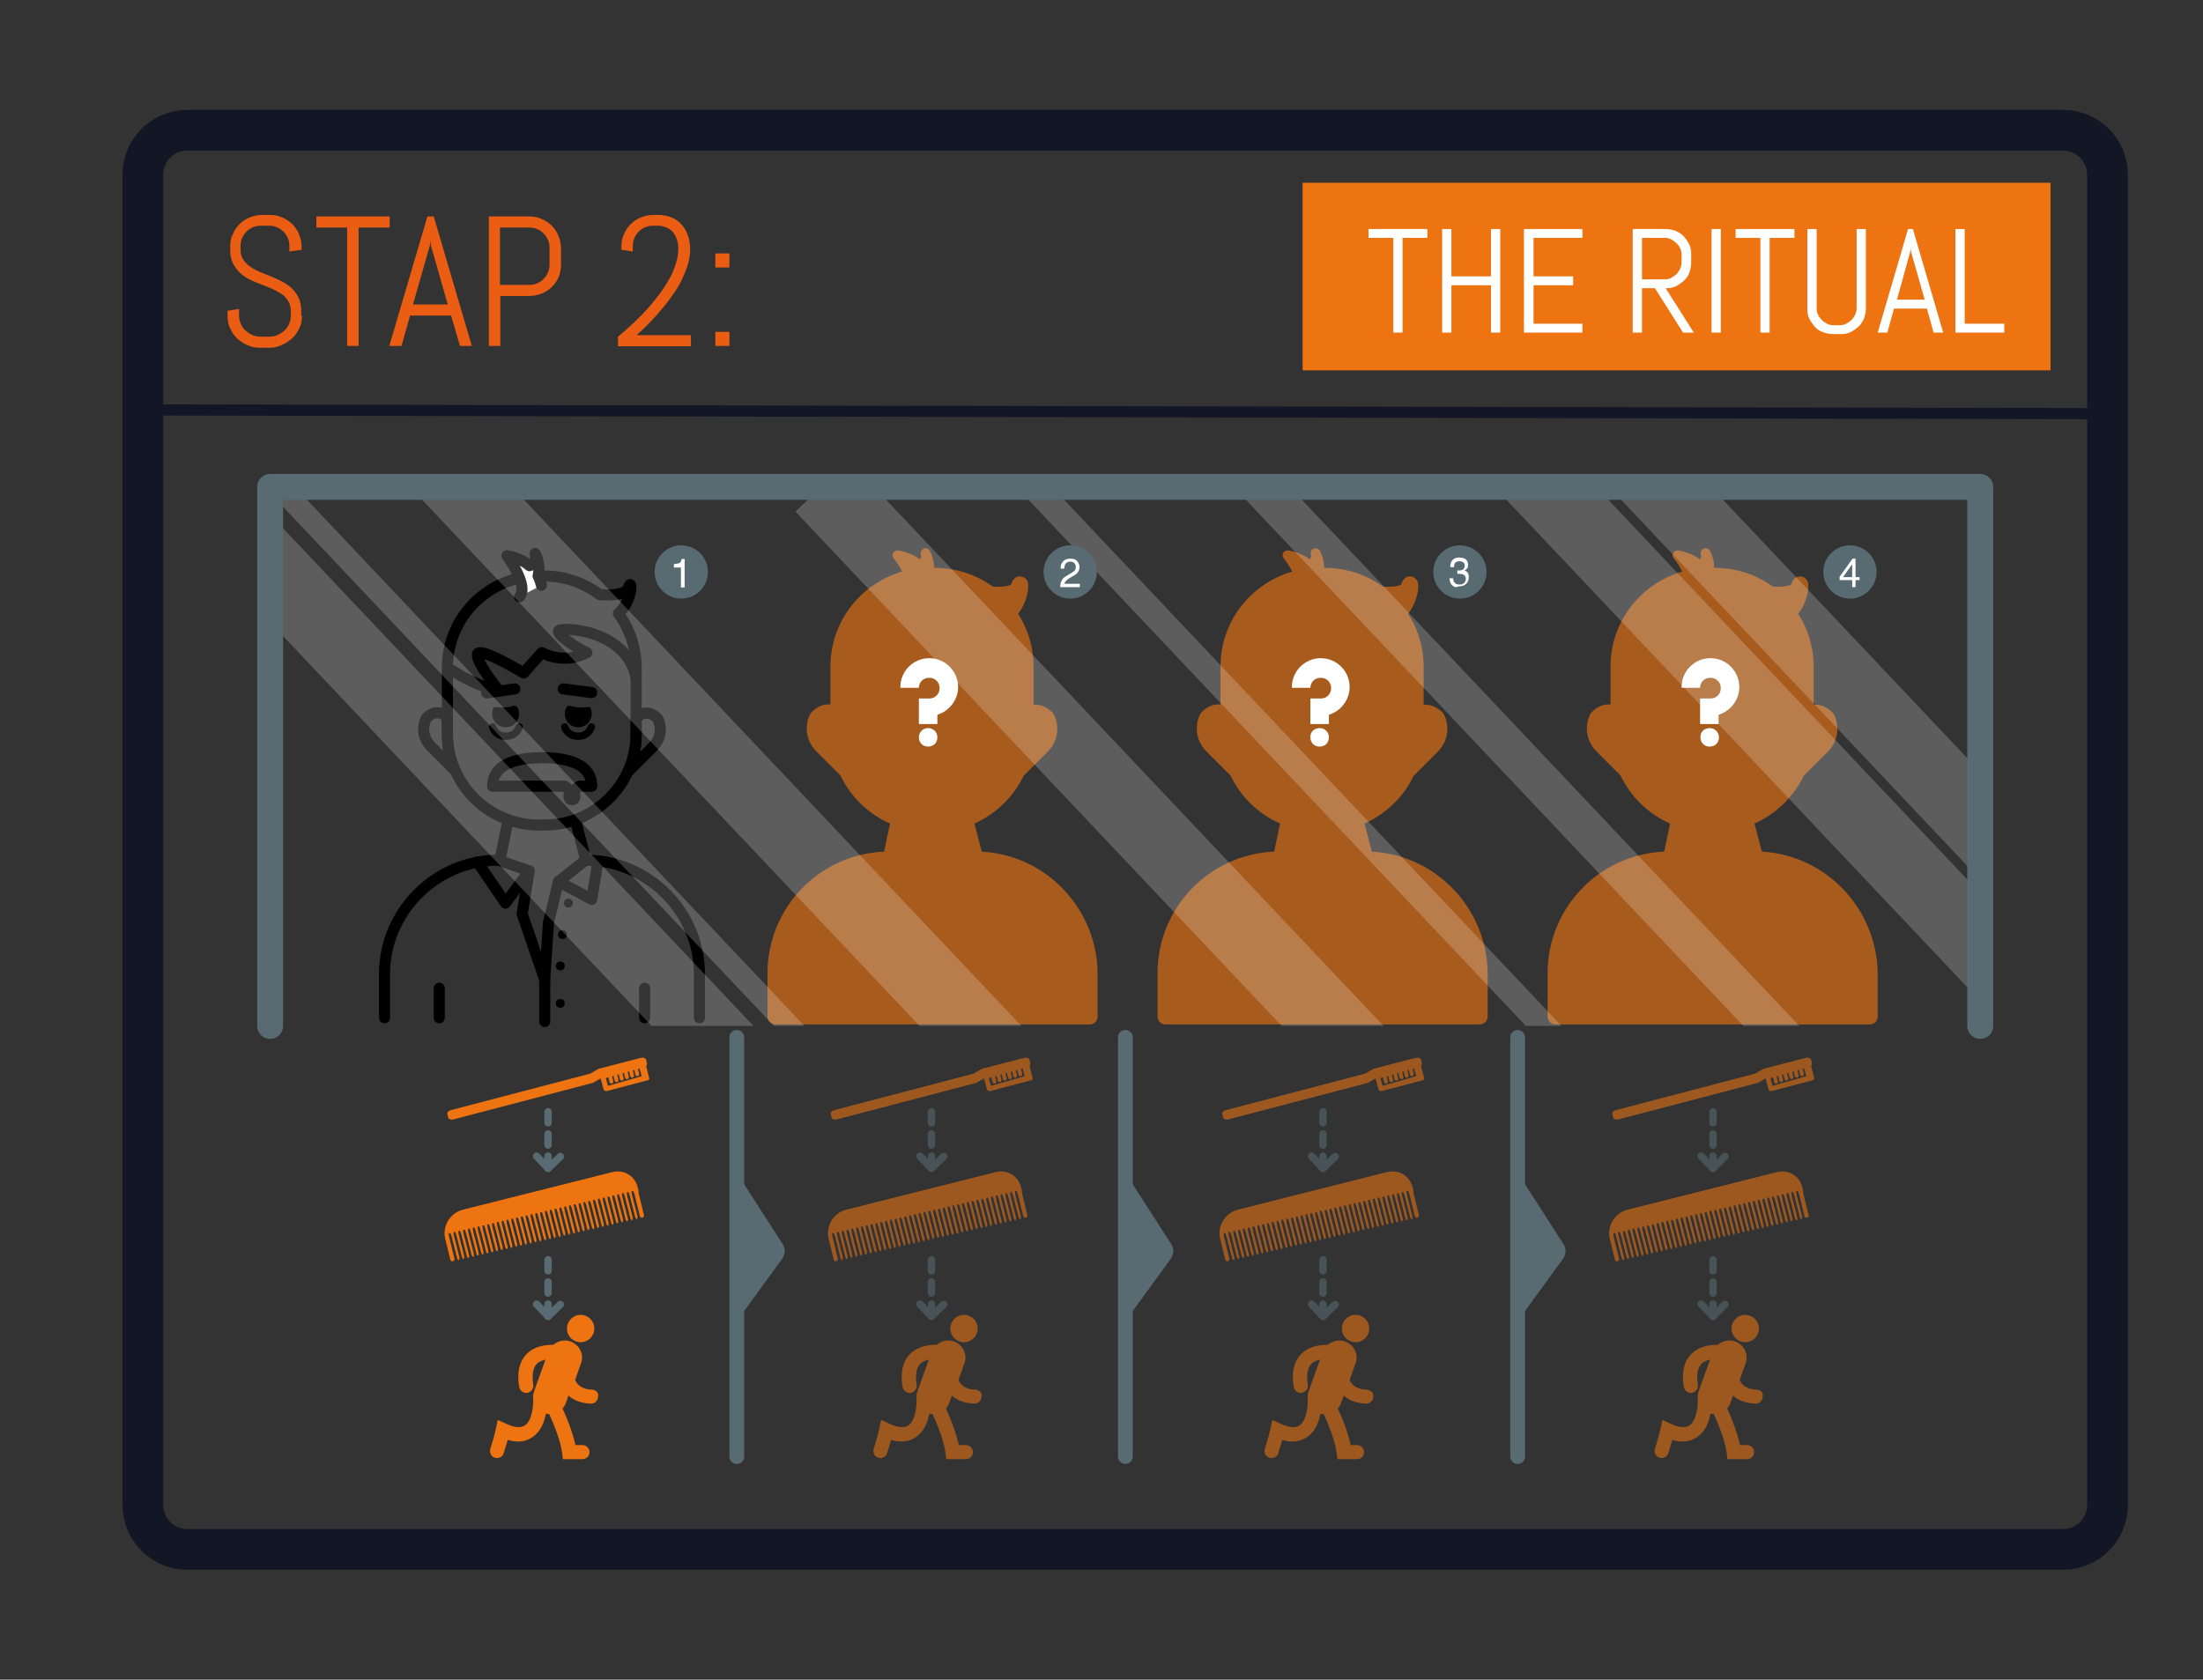 <?xml version="1.0" encoding="utf-8"?>
<!-- Generator: Adobe Illustrator 18.1.1, SVG Export Plug-In . SVG Version: 6.00 Build 0)  -->
<svg version="1.1" id="Isolation_Mode" xmlns="http://www.w3.org/2000/svg" xmlns:xlink="http://www.w3.org/1999/xlink" x="0px"
	 y="0px" viewBox="0 0 595.3 454" enable-background="new 0 0 595.3 454" xml:space="preserve">
<rect x="0" y="0" width="595.3" height="454" fill="#333333" stroke="none"/>
<line fill="none" stroke="#121625" stroke-width="3" stroke-miterlimit="10" x1="37" y1="110.8" x2="567.8" y2="111.8"/>
<path fill="none" stroke="#121625" stroke-width="11" stroke-linejoin="round" stroke-miterlimit="10" d="M557.5,418.8H50.6
	c-6.6,0-12-5.4-12-12V47.2c0-6.6,5.4-12,12-12h506.9c6.6,0,12,5.4,12,12v359.7C569.5,413.4,564.1,418.8,557.5,418.8z"/>
<g>
	<path fill="#EB5D12" d="M81.6,85.4c0,1.2-0.2,2.3-0.7,3.3c-0.5,1-1.1,2-1.9,2.7s-1.7,1.4-2.8,1.8C75.1,93.8,74,94,72.8,94h-2.5
		c-1.2,0-2.3-0.2-3.4-0.7c-1.1-0.4-2-1.1-2.8-1.8s-1.4-1.7-1.9-2.7c-0.5-1-0.7-2.2-0.7-3.3V84l3.1-0.5v1.9c0,0.8,0.2,1.5,0.5,2.2
		c0.3,0.7,0.7,1.3,1.3,1.8s1.2,0.9,1.9,1.2s1.5,0.4,2.2,0.4h2.2c0.8,0,1.5-0.1,2.2-0.4c0.7-0.3,1.3-0.7,1.9-1.2s1-1.1,1.3-1.8
		c0.3-0.7,0.5-1.4,0.5-2.2v-1c0-1.2-0.2-2.2-0.7-3c-0.5-0.8-1.1-1.5-1.9-2s-1.7-1-2.6-1.4c-1-0.4-2-0.8-3-1.2c-1-0.4-2.1-0.8-3-1.3
		c-1-0.5-1.9-1.1-2.6-1.8s-1.4-1.6-1.9-2.6c-0.5-1-0.7-2.3-0.7-3.8v-0.7c0-1.2,0.2-2.3,0.7-3.3c0.4-1,1.1-2,1.8-2.7s1.7-1.4,2.7-1.8
		c1-0.4,2.2-0.7,3.4-0.7h2.2c1.2,0,2.3,0.2,3.3,0.7c1,0.4,2,1.1,2.7,1.8s1.4,1.7,1.8,2.7c0.4,1,0.7,2.2,0.7,3.3v0.9L78.2,68v-1.4
		c0-0.8-0.1-1.5-0.4-2.2c-0.3-0.7-0.7-1.3-1.2-1.8c-0.5-0.5-1.1-0.9-1.8-1.2c-0.7-0.3-1.4-0.4-2.2-0.4h-2c-0.8,0-1.5,0.1-2.2,0.4
		c-0.7,0.3-1.3,0.7-1.8,1.2c-0.5,0.5-0.9,1.1-1.2,1.8c-0.3,0.7-0.4,1.4-0.4,2.2v0.7c0,1.1,0.2,2.1,0.7,2.8c0.5,0.8,1.1,1.4,1.9,2
		c0.8,0.5,1.7,1,2.6,1.4c1,0.4,2,0.8,3,1.2c1,0.4,2.1,0.9,3,1.4c1,0.5,1.9,1.1,2.6,1.8c0.8,0.7,1.4,1.6,1.9,2.6
		c0.5,1,0.7,2.3,0.7,3.8V85.4z"/>
	<path fill="#EB5D12" d="M96.9,61.5v32h-3.1v-32h-8.3v-3h19.8v3H96.9z"/>
	<path fill="#EB5D12" d="M121.9,85.3h-11.1l-2.3,8.2h-3.3l10.3-35h1.7l10.3,35h-3.2L121.9,85.3z M111.6,82.3h9.4l-4.6-16.1l-0.1-1.3
		l-0.1,1.3L111.6,82.3z"/>
	<path fill="#EB5D12" d="M151,74.8c-0.4,1-1.1,2-1.8,2.7s-1.7,1.4-2.7,1.8c-1,0.4-2.2,0.7-3.4,0.7h-7.9v13.5h-3.1v-35H143
		c1.2,0,2.3,0.2,3.4,0.7c1,0.4,2,1.1,2.7,1.8s1.4,1.7,1.8,2.7c0.4,1,0.7,2.2,0.7,3.4v4.3C151.6,72.6,151.4,73.8,151,74.8z
		 M148.5,67.1c0-0.8-0.1-1.5-0.4-2.2c-0.3-0.7-0.7-1.3-1.2-1.8s-1.1-0.9-1.8-1.2c-0.7-0.3-1.4-0.4-2.2-0.4h-7.8V77h7.8
		c0.8,0,1.5-0.1,2.2-0.4c0.7-0.3,1.3-0.7,1.8-1.2c0.5-0.5,0.9-1.1,1.2-1.8c0.3-0.7,0.4-1.4,0.4-2.2V67.1z"/>
	<path fill="#EB5D12" d="M176.6,61c-0.8,0-1.5,0.1-2.2,0.4c-0.7,0.3-1.3,0.7-1.8,1.2c-0.5,0.5-0.9,1.1-1.2,1.8
		c-0.3,0.7-0.4,1.4-0.4,2.2V68l-3.1-0.5v-0.9c0-1.2,0.2-2.3,0.7-3.3c0.4-1,1.1-2,1.8-2.7s1.7-1.4,2.7-1.8c1-0.4,2.2-0.7,3.3-0.7h1.5
		c1.2,0,2.3,0.2,3.4,0.6c1,0.4,2,1,2.7,1.8c0.8,0.8,1.4,1.8,1.8,2.9c0.4,1.1,0.7,2.4,0.7,3.8c0,1.4-0.2,2.8-0.6,4.2
		c-0.4,1.4-1,2.8-1.6,4.1c-0.7,1.4-1.4,2.7-2.3,3.9c-0.9,1.3-1.8,2.5-2.7,3.6c-2.1,2.6-4.5,5.1-7.3,7.6h14.7v3h-19.7V91
		c3-2.5,5.8-5.1,8.2-7.8c1-1.2,2-2.4,3-3.7c1-1.3,1.8-2.6,2.6-4c0.8-1.4,1.4-2.8,1.8-4.2c0.5-1.4,0.7-2.8,0.7-4.2
		c0-1-0.2-1.9-0.5-2.7c-0.3-0.8-0.7-1.4-1.2-1.9c-0.5-0.5-1.1-0.9-1.8-1.1c-0.7-0.3-1.4-0.4-2.1-0.4H176.6z"/>
	<path fill="#EB5D12" d="M193.3,72.3v-3.8h3.8v3.8H193.3z M193.3,93.5v-3.8h3.8v3.8H193.3z"/>
</g>
<rect x="352" y="49.4" fill="#EE7411" width="202.1" height="50.7"/>
<g>
	<path fill="#FFFFFF" d="M379,64.3v25.6h-2.5V64.3h-6.7v-2.4h15.9v2.4H379z"/>
	<path fill="#FFFFFF" d="M402.9,89.9V77.1h-10.7v12.8h-2.5v-28h2.5v12.8h10.7V61.9h2.5v28H402.9z"/>
	<path fill="#FFFFFF" d="M411.8,89.9v-28h15.8v2.4h-13.2v10.4h10.7v2.4h-10.7v10.4h13.2v2.4H411.8z"/>
	<path fill="#FFFFFF" d="M454.8,89.9l-7.6-12h-3.5v12h-2.5v-28h8.9c1,0,1.8,0.2,2.7,0.5c0.8,0.4,1.6,0.8,2.2,1.5s1.1,1.4,1.5,2.2
		s0.5,1.7,0.5,2.7V71c0,1-0.2,1.8-0.5,2.7s-0.8,1.6-1.5,2.2s-1.4,1.1-2.2,1.5c-0.8,0.4-1.7,0.5-2.7,0.5l7.6,12H454.8z M454.4,68.8
		c0-0.6-0.1-1.2-0.4-1.7c-0.2-0.5-0.6-1-1-1.4s-0.9-0.7-1.4-1s-1.1-0.4-1.7-0.4h-6.2v11.2h6.2c0.6,0,1.2-0.1,1.7-0.4s1-0.6,1.4-1
		s0.7-0.9,1-1.4c0.2-0.5,0.4-1.1,0.4-1.7V68.8z"/>
	<path fill="#FFFFFF" d="M462.5,89.9v-28h2.5v28H462.5z"/>
	<path fill="#FFFFFF" d="M478.2,64.3v25.6h-2.5V64.3H469v-2.4h15.9v2.4H478.2z"/>
	<path fill="#FFFFFF" d="M503.7,86.1c-0.4,0.8-0.8,1.6-1.5,2.2s-1.4,1.1-2.2,1.5s-1.7,0.5-2.7,0.5h-2c-1,0-1.8-0.2-2.7-0.5
		s-1.6-0.8-2.2-1.5s-1.1-1.4-1.5-2.2c-0.4-0.8-0.5-1.7-0.5-2.7V61.9h2.5v21.5c0,0.6,0.1,1.2,0.4,1.7c0.2,0.5,0.6,1,1,1.4
		s0.9,0.7,1.4,1s1.1,0.4,1.7,0.4h1.8c0.6,0,1.2-0.1,1.7-0.4s1-0.6,1.4-1s0.7-0.9,1-1.4c0.2-0.5,0.4-1.1,0.4-1.7V61.9h2.5v21.5
		C504.2,84.3,504,85.2,503.7,86.1z"/>
	<path fill="#FFFFFF" d="M520.7,83.4h-8.9l-1.8,6.5h-2.6l8.2-28h1.3l8.2,28h-2.6L520.7,83.4z M512.6,81h7.5L516.4,68l-0.1-1l-0.1,1
		L512.6,81z"/>
	<path fill="#FFFFFF" d="M528.4,89.9v-28h2.5v25.6h10.7v2.4H528.4z"/>
</g>
<g>
	<path fill="none" stroke="#000000" stroke-width="3" stroke-linecap="round" stroke-linejoin="round" stroke-miterlimit="10" d="
		M137.2,222.1l-2.1,10.4h-0.4c-16.9,0-30.8,13.9-30.8,30.8v11.8"/>
	<path fill="none" stroke="#000000" stroke-width="3" stroke-linecap="round" stroke-linejoin="round" stroke-miterlimit="10" d="
		M189,275.1v-11.8c0-16.9-13.9-30.8-30.8-30.8h0.1l-2.7-10.4"/>
	<g>
		<g>
			<path fill="none" stroke="#000000" stroke-width="3" stroke-linecap="round" stroke-linejoin="round" stroke-miterlimit="10" d="
				M177.7,194.2c-3.3-3.3-5.8,0-5.8,0v4.6c0,3.4-0.7,6.6-1.9,9.5c0.9-0.9,3.5-3.5,6.4-6.4C180,198.2,177.7,194.2,177.7,194.2z"/>
			<path fill="none" stroke="#000000" stroke-width="3" stroke-linecap="round" stroke-linejoin="round" stroke-miterlimit="10" d="
				M120.9,198.8V194c-0.5-0.6-2.8-2.8-5.7,0.1c0,0-2.3,4.1,1.3,7.7c2.8,2.8,5.2,5.2,6.2,6.2C121.6,205.2,120.9,202.1,120.9,198.8z"
				/>
		</g>
		<path fill="none" stroke="#000000" stroke-width="3" stroke-linecap="round" stroke-linejoin="round" stroke-miterlimit="10" d="
			M121,180.4c0,0,6,4.5,13.9,6.4c0,0-5.9-7.2-5.9-9.8c0-2.7,12.5,4.9,12.5,4.9l4.9-5.5c0,0,5.8,3.4,12.2,0c-2.9-1.3-7.7-4.5-7.7-5.8
			s18.6-0.8,21,12.8"/>
		<path fill="none" stroke="#000000" stroke-width="3" stroke-linecap="round" stroke-linejoin="round" stroke-miterlimit="10" d="
			M167.1,165.8L167.1,165.8c4-3.4,3.7-9.9,2.8-7.1c-0.8,2.8-7.9,2-7.9,2l0,0c-4.1-3.1-9.3-5-14.8-5h-1.6
			c-13.6,0-24.7,11.1-24.7,24.7v17.9c0,13.6,11.1,24.7,24.7,24.7h1.6c13.6,0,24.7-11.1,24.7-24.7v-17.9
			C171.9,174.9,170.1,169.9,167.1,165.8z"/>
		
			<path fill="#FFFFFF" stroke="#000000" stroke-width="3" stroke-linecap="round" stroke-linejoin="round" stroke-miterlimit="10" d="
			M146.3,158.2c0,0-0.4-1.7-0.9-2.5c0.8-3.5-0.8-6.1-0.8-6.1c0.5,0.7-0.1,2.9-1.5,3.3c-1.4-1.2-3.3-2.2-6.1-2.7c0,0,6,8.1,3.4,11.1"
			/>
		<g>
			<path fill="none" stroke="#000000" stroke-width="2" stroke-linecap="round" stroke-miterlimit="10" d="M152.6,196.5
				c0,0,0.7,2.5,3.6,2.5c2.9,0,3.6-2.5,3.6-2.5"/>
			<path d="M153.1,191.2c-0.4,0.7-0.6,1.5-0.4,2.5c0.3,1.4,1.4,2.6,2.8,2.8c2.3,0.5,4.4-1.3,4.4-3.6c0-0.4-0.1-0.9-0.2-1.3
				c-0.2-0.4-0.6-0.6-1-0.5c-1.8,0.3-3.3,0.1-4.5-0.3C153.8,190.7,153.3,190.8,153.1,191.2z"/>
			<path fill="none" stroke="#000000" stroke-width="2" stroke-linecap="round" stroke-miterlimit="10" d="M140.3,196.5
				c0,0-0.7,2.5-3.6,2.5c-2.9,0-3.6-2.5-3.6-2.5"/>
			<path d="M139.8,191.2c0.4,0.7,0.6,1.5,0.4,2.5c-0.3,1.4-1.4,2.6-2.8,2.8c-2.3,0.5-4.4-1.3-4.4-3.6c0-0.4,0.1-0.9,0.2-1.3
				c0.2-0.4,0.6-0.6,1-0.5c1.8,0.3,3.3,0.1,4.5-0.3C139.1,190.7,139.6,190.8,139.8,191.2z"/>
		</g>
		<g>
			
				<line fill="none" stroke="#000000" stroke-width="3" stroke-linecap="round" stroke-linejoin="round" stroke-miterlimit="10" x1="131.5" y1="187.3" x2="139.1" y2="186.2"/>
			
				<line fill="none" stroke="#000000" stroke-width="3" stroke-linecap="round" stroke-linejoin="round" stroke-miterlimit="10" x1="159.9" y1="187.2" x2="152.2" y2="186.2"/>
		</g>
		<path fill="none" stroke="#000000" stroke-width="3" stroke-linecap="round" stroke-miterlimit="10" d="M145.5,204.8"/>
		<path fill="none" stroke="#000000" stroke-width="3" stroke-linecap="round" stroke-linejoin="round" stroke-miterlimit="10" d="
			M156.6,212.5h3.3c0-4-3-7.7-13.4-7.7c-10.5,0-13.4,3.8-13.4,7.7h19.4c0,0,1.7,0.7,1.3,2.4c-0.4,1.7,1.9,1.7,1.5,0
			C154.8,213.3,156.6,212.5,156.6,212.5z"/>
	</g>
	
		<polyline fill="none" stroke="#000000" stroke-width="3" stroke-linecap="round" stroke-linejoin="round" stroke-miterlimit="10" points="
		134.7,232.5 143,235.4 136.6,244.1 129,233 	"/>
	
		<polyline fill="none" stroke="#000000" stroke-width="3" stroke-linecap="round" stroke-linejoin="round" stroke-miterlimit="10" points="
		158.2,232.5 150.9,238.3 159.9,243.1 161.6,232.7 	"/>
	
		<polyline fill="none" stroke="#000000" stroke-width="3" stroke-linecap="round" stroke-linejoin="round" stroke-miterlimit="10" points="
		150.9,238.3 148.2,249.4 147.2,264.8 141.1,247 143,235.4 	"/>
	<g>
		
			<line fill="none" stroke="#000000" stroke-width="3" stroke-linecap="round" stroke-linejoin="round" stroke-miterlimit="10" x1="118.7" y1="267.1" x2="118.7" y2="275.1"/>
		
			<line fill="none" stroke="#000000" stroke-width="3" stroke-linecap="round" stroke-linejoin="round" stroke-miterlimit="10" x1="174.2" y1="267.1" x2="174.2" y2="275.1"/>
	</g>
	
		<line fill="none" stroke="#000000" stroke-width="3" stroke-linecap="round" stroke-linejoin="round" stroke-miterlimit="10" x1="147.2" y1="264.8" x2="147.2" y2="276.1"/>
	<circle cx="153.6" cy="244.1" r="1.2"/>
	<circle cx="152" cy="252.6" r="1.2"/>
	<circle cx="151.4" cy="261.1" r="1.2"/>
	<circle cx="151.4" cy="271.2" r="1.2"/>
</g>
<path opacity="0.62" fill="#EE7411" d="M265.3,230.2l-2-7.6c5.8-2.6,10.6-7.2,13.3-12.9c0,0,0,0,0,0l6.4-6.4
	c3.8-3.8,2.8-8.4,1.7-10.3c-0.1-0.2-0.2-0.3-0.3-0.4c-1.4-1.4-2.9-2.1-4.5-2.1c-0.2,0-0.4,0-0.6,0v-10.2c0-5.1-1.4-10.1-4.2-14.4
	c2.4-3,3.1-7.1,2.6-8.6c-0.3-0.9-1.2-1.5-2.1-1.5c-1.1,0-1.9,0.7-2.4,2.2c-0.2,0.2-1.2,0.6-3.5,0.6c-0.6,0-1.1,0-1.5-0.1
	c-4.6-3.3-10-5-15.6-5h-0.2c0-2.3-0.8-4-1.1-4.5c0-0.1-0.1-0.1-0.1-0.2c-0.4-0.6-1.2-0.8-1.8-0.4c-0.6,0.4-0.8,1.1-0.5,1.8
	c0,0.2-0.1,0.7-0.3,1c-1.6-1.2-3.6-2-5.8-2.4c-0.5-0.1-1.1,0.1-1.4,0.6c-0.3,0.5-0.3,1.1,0.1,1.5c1,1.3,1.7,2.5,2.3,3.6
	c-11.2,3.2-19.4,13.5-19.4,25.7v10.2c-0.2,0-0.4,0-0.6,0c-1.6,0-3.1,0.7-4.5,2.1c-0.1,0.1-0.2,0.3-0.3,0.4
	c-1.1,1.9-2.1,6.5,1.7,10.3l6.2,6.2c0.1,0.1,0.1,0.1,0.2,0.2c2.8,5.8,7.5,10.4,13.4,13l-1.6,7.6c-17.5,0.7-31.5,15.2-31.5,32.8v11.8
	c0,1.2,1,2.1,2.1,2.1h85c1.2,0,2.1-1,2.1-2.1V263C296.4,245.5,282.6,231.1,265.3,230.2z"/>
<path opacity="0.62" fill="#EE7411" d="M370.7,230.2l-2-7.6c5.8-2.6,10.6-7.2,13.3-12.9c0,0,0,0,0,0l6.4-6.4
	c3.8-3.8,2.8-8.4,1.7-10.3c-0.1-0.2-0.2-0.3-0.3-0.4c-1.4-1.4-2.9-2.1-4.5-2.1c-0.2,0-0.4,0-0.6,0v-10.2c0-5.1-1.4-10.1-4.2-14.4
	c2.4-3,3.1-7.1,2.6-8.6c-0.3-0.9-1.2-1.5-2.1-1.5c-1.1,0-1.9,0.7-2.4,2.2c-0.2,0.2-1.2,0.6-3.5,0.6c-0.6,0-1.1,0-1.5-0.1
	c-4.6-3.3-10-5-15.6-5h-0.2c0-2.3-0.8-4-1.1-4.5c0-0.1-0.1-0.1-0.1-0.2c-0.4-0.6-1.2-0.8-1.8-0.4c-0.6,0.4-0.8,1.1-0.5,1.8
	c0,0.2-0.1,0.7-0.3,1c-1.6-1.2-3.6-2-5.8-2.4c-0.5-0.1-1.1,0.1-1.4,0.6c-0.3,0.5-0.3,1.1,0.1,1.5c1,1.3,1.7,2.5,2.3,3.6
	c-11.2,3.2-19.4,13.5-19.4,25.7v10.2c-0.2,0-0.4,0-0.6,0c-1.6,0-3.1,0.7-4.5,2.1c-0.1,0.1-0.2,0.3-0.3,0.4
	c-1.1,1.9-2.1,6.5,1.7,10.3l6.2,6.2c0.1,0.1,0.1,0.1,0.2,0.2c2.8,5.8,7.5,10.4,13.4,13l-1.6,7.6c-17.5,0.7-31.5,15.2-31.5,32.8v11.8
	c0,1.2,1,2.1,2.1,2.1h85c1.2,0,2.1-1,2.1-2.1V263C401.8,245.5,388,231.1,370.7,230.2z"/>
<path opacity="0.62" fill="#EE7411" d="M476.1,230.2l-2-7.6c5.8-2.6,10.6-7.2,13.3-12.9c0,0,0,0,0,0l6.4-6.4
	c3.8-3.8,2.8-8.4,1.7-10.3c-0.1-0.2-0.2-0.3-0.3-0.4c-1.4-1.4-2.9-2.1-4.5-2.1c-0.2,0-0.4,0-0.6,0v-10.2c0-5.1-1.4-10.1-4.2-14.4
	c2.4-3,3.1-7.1,2.6-8.6c-0.3-0.9-1.2-1.5-2.1-1.5c-1.1,0-1.9,0.7-2.4,2.2c-0.2,0.2-1.2,0.6-3.5,0.6c-0.6,0-1.1,0-1.5-0.1
	c-4.6-3.3-10-5-15.6-5h-0.2c0-2.3-0.8-4-1.1-4.5c0-0.1-0.1-0.1-0.1-0.2c-0.4-0.6-1.2-0.8-1.8-0.4c-0.6,0.4-0.8,1.1-0.5,1.8
	c0,0.2-0.1,0.7-0.3,1c-1.6-1.2-3.6-2-5.8-2.4c-0.5-0.1-1.1,0.1-1.4,0.6c-0.3,0.5-0.3,1.1,0.1,1.5c1,1.3,1.7,2.5,2.3,3.6
	c-11.2,3.2-19.4,13.5-19.4,25.7v10.2c-0.2,0-0.4,0-0.6,0c-1.6,0-3.1,0.7-4.5,2.1c-0.1,0.1-0.2,0.3-0.3,0.4
	c-1.1,1.9-2.1,6.5,1.7,10.3l6.2,6.2c0.1,0.1,0.1,0.1,0.2,0.2c2.8,5.8,7.5,10.4,13.4,13l-1.6,7.6c-17.5,0.7-31.5,15.2-31.5,32.8v11.8
	c0,1.2,1,2.1,2.1,2.1h85c1.2,0,2.1-1,2.1-2.1V263C507.1,245.5,493.3,231.1,476.1,230.2z"/>
<g>
	<path fill="#FFFFFF" d="M248.3,188.8h2.8c1.6,0,2.8-1.2,2.8-2.8c0-1.6-1.2-2.8-2.8-2.8s-2.7,1.1-2.8,2.6v0.1h-5v-0.2
		c0-4.3,3.5-7.8,7.8-7.8c4.3,0,7.8,3.5,7.8,7.8c0,3.5-2.4,6.5-5.6,7.5v2.5h-5V188.8z M250.8,196.8c1.4,0,2.5,1.1,2.5,2.5
		c0,1.5-1.1,2.5-2.5,2.5c-1.5,0-2.5-1.1-2.5-2.5C248.3,197.9,249.4,196.8,250.8,196.8z"/>
</g>
<g>
	<path fill="#FFFFFF" d="M354.1,188.8h2.8c1.6,0,2.8-1.2,2.8-2.8c0-1.6-1.2-2.8-2.8-2.8s-2.7,1.1-2.8,2.6v0.1h-5v-0.2
		c0-4.3,3.5-7.8,7.8-7.8s7.8,3.5,7.8,7.8c0,3.5-2.4,6.5-5.6,7.5v2.5h-5V188.8z M356.6,196.8c1.4,0,2.5,1.1,2.5,2.5
		c0,1.5-1.1,2.5-2.5,2.5c-1.5,0-2.5-1.1-2.5-2.5C354,197.9,355.1,196.8,356.6,196.8z"/>
</g>
<g>
	<path fill="#FFFFFF" d="M459.4,188.8h2.8c1.6,0,2.8-1.2,2.8-2.8c0-1.6-1.2-2.8-2.8-2.8s-2.7,1.1-2.8,2.6v0.1h-5v-0.2
		c0-4.3,3.5-7.8,7.8-7.8c4.3,0,7.8,3.5,7.8,7.8c0,3.5-2.4,6.5-5.6,7.5v2.5h-5V188.8z M462,196.8c1.4,0,2.5,1.1,2.5,2.5
		c0,1.5-1.1,2.5-2.5,2.5c-1.5,0-2.5-1.1-2.5-2.5C459.4,197.9,460.5,196.8,462,196.8z"/>
</g>
<g>
	<defs>
		<rect id="SVGID_1_" x="73" y="131.6" width="462.1" height="145.7"/>
	</defs>
	<clipPath id="SVGID_2_">
		<use xlink:href="#SVGID_1_"  overflow="visible"/>
	</clipPath>
	<g id="glans" clip-path="url(#SVGID_2_)">
		
			<line opacity="0.21" fill="none" stroke="#FFFFFF" stroke-width="20" stroke-miterlimit="10" x1="63.4" y1="143.5" x2="200.9" y2="289"/>
		
			<line opacity="0.21" fill="none" stroke="#FFFFFF" stroke-width="20" stroke-miterlimit="10" x1="113.1" y1="119.5" x2="273.3" y2="289"/>
		
			<line opacity="0.21" fill="none" stroke="#FFFFFF" stroke-width="20" stroke-miterlimit="10" x1="222.2" y1="131.4" x2="382.4" y2="300.9"/>
		
			<line opacity="0.21" fill="none" stroke="#FFFFFF" stroke-width="7" stroke-miterlimit="10" x1="271.4" y1="123.1" x2="431.6" y2="292.6"/>
		
			<line opacity="0.21" fill="none" stroke="#FFFFFF" stroke-width="20" stroke-miterlimit="10" x1="406.1" y1="119.5" x2="566.3" y2="289"/>
		
			<line opacity="0.21" fill="none" stroke="#FFFFFF" stroke-width="20" stroke-miterlimit="10" x1="437.1" y1="119.5" x2="597.3" y2="289"/>
		
			<line opacity="0.21" fill="none" stroke="#FFFFFF" stroke-width="11" stroke-miterlimit="10" x1="329.5" y1="119.5" x2="489.7" y2="289"/>
		
			<line opacity="0.21" fill="none" stroke="#FFFFFF" stroke-width="6" stroke-miterlimit="10" x1="64.1" y1="119.5" x2="224.3" y2="289"/>
	</g>
</g>
<polyline fill="none" stroke="#586B73" stroke-width="7" stroke-linecap="round" stroke-linejoin="round" stroke-miterlimit="10" points="
	535.1,277.3 535.1,131.6 73,131.6 73,277.3 "/>
<g>
	<circle fill="#586B73" cx="184.1" cy="154.6" r="7.2"/>
	<g>
		<path fill="#FFFFFF" d="M182.1,153.2v-0.7c0.7-0.1,1.2-0.2,1.5-0.3c0.3-0.2,0.5-0.5,0.6-1.1h0.8v7.7h-1v-5.4H182.1z"/>
	</g>
</g>
<g>
	<circle fill="#586B73" cx="289.2" cy="154.6" r="7.2"/>
	<g>
		<path fill="#FFFFFF" d="M286.9,156.9c0.2-0.5,0.7-0.9,1.4-1.3l1-0.6c0.5-0.3,0.8-0.5,1-0.7c0.3-0.3,0.4-0.6,0.4-1
			c0-0.4-0.1-0.8-0.4-1.1s-0.6-0.4-1.1-0.4c-0.7,0-1.1,0.3-1.4,0.8c-0.1,0.3-0.2,0.6-0.2,1.1h-1c0-0.7,0.1-1.2,0.4-1.6
			c0.4-0.7,1.2-1.1,2.2-1.1c0.9,0,1.5,0.2,1.9,0.7c0.4,0.5,0.6,1,0.6,1.6c0,0.6-0.2,1.1-0.6,1.6c-0.3,0.3-0.7,0.6-1.3,0.9l-0.7,0.4
			c-0.4,0.2-0.6,0.4-0.8,0.6c-0.4,0.3-0.6,0.7-0.7,1h4.2v0.9h-5.3C286.5,158,286.6,157.4,286.9,156.9z"/>
	</g>
</g>
<g>
	<circle fill="#586B73" cx="394.5" cy="154.6" r="7.2"/>
	<g>
		<path fill="#FFFFFF" d="M392.3,158.1c-0.4-0.5-0.6-1.1-0.6-1.8h1c0,0.5,0.1,0.9,0.3,1.1c0.3,0.4,0.7,0.6,1.4,0.6
			c0.5,0,0.9-0.1,1.2-0.4c0.3-0.3,0.5-0.6,0.5-1.1c0-0.5-0.2-0.9-0.5-1.1s-0.8-0.3-1.4-0.3c-0.1,0-0.1,0-0.2,0c-0.1,0-0.1,0-0.2,0
			v-0.9c0.1,0,0.2,0,0.3,0c0.1,0,0.1,0,0.2,0c0.4,0,0.7-0.1,0.9-0.2c0.4-0.2,0.6-0.6,0.6-1.1c0-0.4-0.1-0.7-0.4-0.9
			c-0.3-0.2-0.6-0.3-1-0.3c-0.6,0-1.1,0.2-1.3,0.6c-0.1,0.2-0.2,0.6-0.2,1h-1c0-0.6,0.1-1.1,0.3-1.5c0.4-0.7,1.1-1.1,2.1-1.1
			c0.8,0,1.4,0.2,1.8,0.5c0.4,0.3,0.6,0.9,0.6,1.5c0,0.5-0.1,0.9-0.4,1.1c-0.2,0.2-0.4,0.3-0.6,0.4c0.4,0.1,0.7,0.3,0.9,0.6
			c0.2,0.3,0.3,0.7,0.3,1.2c0,0.7-0.2,1.3-0.7,1.8s-1.2,0.7-2.1,0.7C393.4,158.9,392.8,158.6,392.3,158.1z"/>
	</g>
</g>
<g>
	<circle fill="#586B73" cx="499.9" cy="154.6" r="7.2"/>
	<g>
		<path fill="#FFFFFF" d="M500.5,158.7v-1.9h-3.4v-0.9l3.5-4.9h0.8v5h1.1v0.8h-1.1v1.9H500.5z M500.5,156v-3.5L498,156H500.5z"/>
	</g>
</g>
<line fill="none" stroke="#586B73" stroke-width="4" stroke-linecap="round" stroke-linejoin="round" stroke-miterlimit="10" x1="199.1" y1="280.4" x2="199.1" y2="393.7"/>
<line fill="none" stroke="#586B73" stroke-width="4" stroke-linecap="round" stroke-linejoin="round" stroke-miterlimit="10" x1="304.1" y1="280.4" x2="304.1" y2="393.7"/>
<line fill="none" stroke="#586B73" stroke-width="4" stroke-linecap="round" stroke-linejoin="round" stroke-miterlimit="10" x1="410.1" y1="280.4" x2="410.1" y2="393.7"/>
<g>
	<path fill="#EE7411" d="M175.4,291.3l-0.8-3.2c0.2-0.2,0.3-0.5,0.2-0.8l-0.2-0.8c-0.1-0.5-0.7-0.7-1.3-0.6l-11.6,3l-2.2,1.3
		l-37.8,9.9c-0.6,0.2-1,0.7-0.8,1.1l0.2,0.8c0.1,0.5,0.7,0.7,1.3,0.6l37.8-9.9l2.1-1.2l0.8,2.9c0,0.2,0.2,0.3,0.3,0.4
		c0.1,0.1,0.2,0.1,0.4,0.1c0.1,0,0.1,0,0.2,0l11-2.9c0.2,0,0.3-0.2,0.4-0.3C175.5,291.7,175.5,291.5,175.4,291.3z M164.3,293.5
		l-0.6-2.1l0.7-0.2l0.3,1.3c0.1,0.2,0.3,0.4,0.5,0.4c0,0,0.1,0,0.1,0c0.3-0.1,0.5-0.4,0.4-0.7l-0.3-1.3l0.4-0.1l0.3,1.3
		c0.1,0.2,0.3,0.4,0.5,0.4c0,0,0.1,0,0.1,0c0.3-0.1,0.5-0.4,0.4-0.7l-0.3-1.3l0.4-0.1l0.3,1.3c0.1,0.2,0.3,0.4,0.5,0.4
		c0,0,0.1,0,0.1,0c0.3-0.1,0.5-0.4,0.4-0.7l-0.3-1.3l0.4-0.1l0.3,1.3c0.1,0.2,0.3,0.4,0.5,0.4c0,0,0.1,0,0.1,0
		c0.3-0.1,0.5-0.4,0.4-0.7l-0.3-1.3l0.4-0.1l0.3,1.3c0.1,0.2,0.3,0.4,0.5,0.4c0,0,0.1,0,0.1,0c0.3-0.1,0.5-0.4,0.4-0.7l-0.3-1.3
		l0.4-0.1l0.3,1.3c0.1,0.2,0.3,0.4,0.5,0.4c0,0,0.1,0,0.1,0c0.3-0.1,0.5-0.4,0.4-0.7l-0.3-1.3l0.4-0.1l0.6,2.1L164.3,293.5z"/>
	<g>
		<path fill="#EE7411" d="M165.5,316.8L125,327c-3.4,0.9-5.5,4.4-4.7,7.8l1.4,5.7c0.1,0.3,0.4,0.5,0.7,0.4l0,0
			c0.3-0.1,0.5-0.4,0.4-0.7l-1.4-5.7c-0.1-0.5-0.2-1-0.1-1.2c0,0,0,0,0.2,0c0.2,0,0.2,0,0.2,0c0.1,0.2,0.3,0.7,0.4,1.1l1.4,5.5
			c0.1,0.5,0.4,0.8,0.5,0.7s0.2-0.5,0.1-0.9l-1.4-5.5c-0.1-0.5-0.2-1-0.1-1.2c0,0,0,0,0.2,0c0.2,0,0.2,0,0.2,0
			c0.1,0.2,0.3,0.7,0.4,1.1l1.4,5.5c0.1,0.5,0.4,0.8,0.5,0.7s0.2-0.5,0.1-0.9l-1.4-5.5c-0.1-0.5-0.2-1-0.1-1.2c0,0,0,0,0.2,0
			c0.2,0,0.2,0,0.2,0c0.1,0.2,0.3,0.7,0.4,1.1l1.4,5.5c0.1,0.5,0.4,0.8,0.5,0.7c0.2,0,0.2-0.5,0.1-0.9l-1.4-5.5
			c-0.1-0.5-0.2-1-0.1-1.2c0,0,0,0,0.2,0c0.2,0,0.2,0,0.2,0c0.1,0.2,0.3,0.7,0.4,1.1l1.4,5.5c0.1,0.5,0.4,0.8,0.5,0.7
			c0.2,0,0.2-0.5,0.1-0.9l-1.4-5.5c-0.1-0.5-0.2-1-0.1-1.2c0,0,0,0,0.2,0c0.2,0,0.2,0,0.2,0c0.1,0.2,0.3,0.7,0.4,1.1l1.4,5.5
			c0.1,0.5,0.4,0.8,0.5,0.7s0.2-0.5,0.1-0.9l-1.4-5.5c-0.1-0.5-0.2-1-0.1-1.2c0,0,0,0,0.2,0c0.2,0,0.2,0,0.2,0
			c0.1,0.2,0.3,0.7,0.4,1.1l1.4,5.5c0.1,0.5,0.4,0.8,0.5,0.7s0.2-0.5,0.1-0.9l-1.4-5.5c-0.1-0.5-0.2-1-0.1-1.2c0,0,0,0,0.2,0
			c0.2,0,0.2,0,0.2,0c0.1,0.2,0.3,0.7,0.4,1.1l1.4,5.5c0.1,0.5,0.4,0.8,0.5,0.7s0.2-0.5,0.1-0.9l-1.4-5.5c-0.1-0.5-0.2-1-0.1-1.2
			c0,0,0,0,0.2,0c0.2,0,0.2,0,0.2,0c0.1,0.2,0.3,0.7,0.4,1.1l1.4,5.5c0.1,0.5,0.4,0.8,0.5,0.7c0.2,0,0.2-0.5,0.1-0.9l-1.4-5.5
			c-0.1-0.5-0.2-1-0.1-1.2c0,0,0,0,0.2,0c0.2,0,0.2,0,0.2,0c0.1,0.2,0.3,0.7,0.4,1.1l1.4,5.5c0.1,0.5,0.4,0.8,0.5,0.7
			s0.2-0.5,0.1-0.9l-1.4-5.5c-0.1-0.5-0.2-1-0.1-1.2c0,0,0,0,0.2,0c0.2,0,0.2,0,0.2,0c0.1,0.2,0.3,0.7,0.4,1.1l1.4,5.5
			c0.1,0.5,0.4,0.8,0.5,0.7s0.2-0.5,0.1-0.9l-1.4-5.5c-0.1-0.5-0.2-1-0.1-1.2c0,0,0,0,0.2,0c0.2,0,0.2,0,0.2,0
			c0.1,0.2,0.3,0.7,0.4,1.1l1.4,5.5c0.1,0.5,0.4,0.8,0.5,0.7c0.2,0,0.2-0.5,0.1-0.9l-1.4-5.5c-0.1-0.5-0.2-1-0.1-1.2c0,0,0,0,0.2,0
			c0.2,0,0.2,0,0.2,0c0.1,0.2,0.3,0.7,0.4,1.1l1.4,5.5c0.1,0.5,0.4,0.8,0.5,0.7s0.2-0.5,0.1-0.9l-1.4-5.5c-0.1-0.5-0.2-1-0.1-1.2
			c0,0,0,0,0.2,0c0.2,0,0.2,0,0.2,0c0.1,0.2,0.3,0.7,0.4,1.1l1.4,5.5c0.1,0.5,0.4,0.8,0.5,0.7s0.2-0.5,0.1-0.9l-1.4-5.5
			c-0.1-0.5-0.2-1-0.1-1.2c0,0,0,0,0.2,0c0.2,0,0.2,0,0.2,0c0.1,0.2,0.3,0.7,0.4,1.1l1.4,5.5c0.1,0.5,0.4,0.8,0.5,0.7
			s0.2-0.5,0.1-0.9l-1.4-5.5c-0.1-0.5-0.2-1-0.1-1.2c0,0,0,0,0.2,0c0.2,0,0.2,0,0.2,0c0.1,0.2,0.3,0.7,0.4,1.1l1.4,5.5
			c0.1,0.5,0.4,0.8,0.5,0.7s0.2-0.5,0.1-0.9l-1.4-5.5c-0.1-0.5-0.2-1-0.1-1.2c0,0,0,0,0.2,0c0.2,0,0.2,0,0.2,0
			c0.1,0.2,0.3,0.7,0.4,1.1l1.4,5.5c0.1,0.5,0.4,0.8,0.5,0.7s0.2-0.5,0.1-0.9l-1.4-5.5c-0.1-0.5-0.2-1-0.1-1.2c0,0,0,0,0.2,0
			c0.2,0,0.2,0,0.2,0c0.1,0.2,0.3,0.7,0.4,1.1l1.4,5.5c0.1,0.5,0.4,0.8,0.5,0.7s0.2-0.5,0.1-0.9l-1.4-5.5c-0.1-0.5-0.2-1-0.1-1.2
			c0,0,0,0,0.2,0c0.2,0,0.2,0,0.2,0c0.1,0.2,0.3,0.7,0.4,1.1l1.4,5.5c0.1,0.5,0.4,0.8,0.5,0.7s0.2-0.5,0.1-0.9l-1.4-5.5
			c-0.1-0.5-0.2-1-0.1-1.2c0,0,0,0,0.2,0c0.2,0,0.2,0,0.2,0c0.1,0.2,0.3,0.7,0.4,1.1l1.4,5.5c0.1,0.5,0.4,0.8,0.5,0.7
			c0.2,0,0.2-0.5,0.1-0.9l-1.4-5.5c-0.1-0.5-0.2-1-0.1-1.2c0,0,0,0,0.2,0c0.2,0,0.2,0,0.2,0c0.1,0.2,0.3,0.7,0.4,1.1l1.4,5.5
			c0.1,0.5,0.4,0.8,0.5,0.7s0.2-0.5,0.1-0.9l-1.4-5.5c-0.1-0.5-0.2-1-0.1-1.2c0,0,0,0,0.2,0c0.2,0,0.2,0,0.2,0
			c0.1,0.2,0.3,0.7,0.4,1.1l1.4,5.5c0.1,0.5,0.4,0.8,0.5,0.7s0.2-0.5,0.1-0.9l-1.4-5.5c-0.1-0.5-0.2-1-0.1-1.2c0,0,0,0,0.2,0
			c0.2,0,0.2,0,0.2,0c0.1,0.2,0.3,0.7,0.4,1.1l1.4,5.5c0.1,0.5,0.4,0.8,0.5,0.7c0.2,0,0.2-0.5,0.1-0.9l-1.4-5.5
			c-0.1-0.5-0.2-1-0.1-1.2c0,0,0,0,0.2,0c0.2,0,0.2,0,0.2,0c0.1,0.2,0.3,0.7,0.4,1.1l1.4,5.5c0.1,0.5,0.4,0.8,0.5,0.7
			s0.2-0.5,0.1-0.9l-1.4-5.5c-0.1-0.5-0.2-1-0.1-1.2c0,0,0,0,0.2,0c0.2,0,0.2,0,0.2,0c0.1,0.2,0.3,0.7,0.4,1.1l1.4,5.5
			c0.1,0.5,0.4,0.8,0.5,0.7s0.2-0.5,0.1-0.9l-1.4-5.5c-0.1-0.5-0.2-1-0.1-1.2c0,0,0,0,0.2,0c0.2,0,0.2,0,0.2,0
			c0.1,0.2,0.3,0.7,0.4,1.1l1.4,5.5c0.1,0.5,0.4,0.8,0.5,0.7c0.2,0,0.2-0.5,0.1-0.9l-1.4-5.5c-0.1-0.5-0.2-1-0.1-1.2c0,0,0,0,0.2,0
			c0.2,0,0.2,0,0.2,0c0.1,0.2,0.3,0.7,0.4,1.1l1.4,5.5c0.1,0.5,0.4,0.8,0.5,0.7s0.2-0.5,0.1-0.9l-1.4-5.5c-0.1-0.5-0.2-1-0.1-1.2
			c0,0,0,0,0.2,0c0.2,0,0.2,0,0.2,0c0.1,0.2,0.3,0.7,0.4,1.1l1.4,5.5c0.1,0.5,0.4,0.8,0.5,0.7s0.2-0.5,0.1-0.9l-1.4-5.5
			c-0.1-0.5-0.2-1-0.1-1.2c0,0,0,0,0.2,0c0.2,0,0.2,0,0.2,0c0.1,0.2,0.3,0.7,0.4,1.1l1.4,5.5c0.1,0.5,0.4,0.8,0.5,0.7
			s0.2-0.5,0.1-0.9l-1.4-5.5c-0.1-0.5-0.2-1-0.1-1.2c0,0,0,0,0.2,0c0.2,0,0.2,0,0.2,0c0.1,0.2,0.3,0.7,0.4,1.1l1.4,5.5
			c0.1,0.5,0.4,0.8,0.5,0.7c0.2,0,0.2-0.5,0.1-0.9l-1.4-5.5c-0.1-0.5-0.2-1-0.1-1.2c0,0,0,0,0.2,0c0.2,0,0.2,0,0.2,0
			c0.1,0.2,0.3,0.7,0.4,1.1l1.4,5.5c0.1,0.5,0.4,0.8,0.5,0.7s0.2-0.5,0.1-0.9l-1.4-5.5c-0.1-0.5-0.2-1-0.1-1.2c0,0,0,0,0.2,0
			c0.2,0,0.2,0,0.2,0c0.1,0.2,0.3,0.7,0.4,1.1l1.4,5.5c0.1,0.5,0.4,0.8,0.5,0.7s0.2-0.5,0.1-0.9l-1.4-5.5c-0.1-0.5-0.2-1-0.1-1.2
			c0,0,0,0,0.2,0c0.2,0,0.2,0,0.2,0c0.1,0.2,0.3,0.7,0.4,1.1l1.4,5.5c0.1,0.5,0.4,0.8,0.5,0.7s0.2-0.5,0.1-0.9l-1.4-5.5
			c-0.1-0.5-0.2-1-0.1-1.2c0,0,0,0,0.2,0c0.2,0,0.2,0,0.2,0c0.1,0.2,0.3,0.7,0.4,1.1l1.4,5.5c0.1,0.5,0.4,0.8,0.5,0.7
			c0.2,0,0.2-0.5,0.1-0.9l-1.4-5.5c-0.1-0.5-0.2-1-0.1-1.2c0,0,0,0,0.2,0c0.2,0,0.2,0,0.2,0c0.1,0.2,0.3,0.7,0.4,1.1l1.4,5.5
			c0.1,0.5,0.4,0.8,0.5,0.7s0.2-0.5,0.1-0.9l-1.4-5.5c-0.1-0.5-0.2-1-0.1-1.2c0,0,0,0,0.2,0c0.2,0,0.2,0,0.2,0
			c0.1,0.2,0.3,0.7,0.4,1.1l1.4,5.5c0.1,0.5,0.4,0.8,0.5,0.7s0.2-0.5,0.1-0.9l-1.4-5.5c-0.1-0.5-0.2-1-0.1-1.2c0,0,0,0,0.2,0
			c0.2,0,0.2,0,0.2,0c0.1,0.2,0.3,0.7,0.4,1.1l1.4,5.5c0.1,0.5,0.4,0.8,0.5,0.7c0.2,0,0.2-0.5,0.1-0.9l-1.4-5.5
			c-0.1-0.5-0.2-1-0.1-1.2c0,0,0,0,0.2,0c0.2,0,0.2,0,0.2,0c0.1,0.2,0.3,0.7,0.4,1.1l1.4,5.5c0.1,0.5,0.4,0.8,0.5,0.7
			s0.2-0.5,0.1-0.9l-1.4-5.5c-0.1-0.5-0.2-1-0.1-1.2c0,0,0,0,0.2,0c0.2,0,0.2,0,0.2,0c0.1,0.2,0.3,0.7,0.4,1.1l1.4,5.5
			c0.1,0.5,0.4,0.8,0.5,0.7s0.2-0.5,0.1-0.9l-1.4-5.5c-0.1-0.5-0.2-1-0.1-1.2c0,0,0,0,0.2,0c0.2,0,0.2,0,0.2,0
			c0.1,0.2,0.3,0.7,0.4,1.1l1.4,5.7c0.1,0.3,0.4,0.5,0.7,0.4h0c0.3-0.1,0.5-0.4,0.4-0.7l-1.4-5.7C172.4,318.1,168.9,316,165.5,316.8
			z"/>
	</g>
	<g>
		<path fill="#EE7411" d="M160,375.6c-1.8,0-3.1-0.6-4-1.6c-0.2-0.3-0.4-0.6-0.6-1l1.6-4.5c0.9-2.4-0.4-5-2.8-5.9
			c-1.6-0.6-3.4-0.2-4.7,0.9c-2.1,0-4.9,0.3-7,2.3c-2.1,2-2.9,5.1-2.2,9.1c0.2,0.9,1,1.6,1.9,1.6c0.1,0,0.2,0,0.3,0
			c1-0.2,1.8-1.2,1.6-2.2c-0.4-2.7-0.1-4.6,1-5.7c0.6-0.6,1.5-0.9,2.3-1.1l-3.1,8.6c-0.3,0.8-0.3,1.7-0.2,2.5c0,1.6-0.4,5.5-2.3,6.7
			c-1.1,0.7-2.8,0.6-5.1-0.5l-2.2-1l-0.5,2.4c-0.5,2.3-1.5,5.3-1.5,5.4c-0.3,1,0.2,2.1,1.2,2.4c0.2,0.1,0.4,0.1,0.6,0.1
			c0.8,0,1.6-0.5,1.8-1.3c0-0.1,0.6-1.8,1.1-3.6c2.6,0.8,4.8,0.5,6.6-0.7c2.3-1.5,3.3-4.1,3.7-6.4c0.3,0.1,0.6,0.1,0.9,0.1
			c1.1,2.4,3,6.9,3.5,10.5l0.2,1.7h5.3c1.1,0,1.9-0.9,1.9-1.9c0-1.1-0.9-1.9-1.9-1.9h-1.9c-0.8-3.6-2.4-7.6-3.5-9.9
			c0.4-0.4,0.7-0.9,0.9-1.5l0.7-2c1.5,1.4,3.6,2.1,6.1,2.2c0,0,0,0,0,0c1,0,1.9-0.8,1.9-1.9C161.9,376.5,161,375.7,160,375.6z"/>
		<circle fill="#EE7411" cx="156.9" cy="359.1" r="3.7"/>
	</g>
	<g>
		
			<line fill="none" stroke="#586B73" stroke-width="2" stroke-linecap="round" stroke-linejoin="round" stroke-miterlimit="10" stroke-dasharray="3" x1="148.1" y1="300.5" x2="148.1" y2="316.6"/>
		
			<line fill="none" stroke="#586B73" stroke-width="2" stroke-linecap="round" stroke-linejoin="round" stroke-miterlimit="10" x1="148.1" y1="315.8" x2="151.4" y2="312.6"/>
		
			<line fill="none" stroke="#586B73" stroke-width="2" stroke-linecap="round" stroke-linejoin="round" stroke-miterlimit="10" x1="145" y1="312.5" x2="148.1" y2="315.8"/>
	</g>
	<g>
		
			<line fill="none" stroke="#586B73" stroke-width="2" stroke-linecap="round" stroke-linejoin="round" stroke-miterlimit="10" stroke-dasharray="3" x1="148.1" y1="340.5" x2="148.1" y2="356.6"/>
		
			<line fill="none" stroke="#586B73" stroke-width="2" stroke-linecap="round" stroke-linejoin="round" stroke-miterlimit="10" x1="148.1" y1="355.8" x2="151.4" y2="352.6"/>
		
			<line fill="none" stroke="#586B73" stroke-width="2" stroke-linecap="round" stroke-linejoin="round" stroke-miterlimit="10" x1="145" y1="352.5" x2="148.1" y2="355.8"/>
	</g>
</g>
<g opacity="0.57">
	<path fill="#EE7411" d="M279,291.3l-0.8-3.2c0.2-0.2,0.3-0.5,0.2-0.8l-0.2-0.8c-0.1-0.5-0.7-0.7-1.3-0.6l-11.6,3l-2.2,1.3
		l-37.8,9.9c-0.6,0.2-1,0.7-0.8,1.1l0.2,0.8c0.1,0.5,0.7,0.7,1.3,0.6l37.8-9.9l2.1-1.2l0.8,2.9c0,0.2,0.2,0.3,0.3,0.4
		c0.1,0.1,0.2,0.1,0.4,0.1c0.1,0,0.1,0,0.2,0l11-2.9c0.2,0,0.3-0.2,0.4-0.3C279.1,291.7,279.1,291.5,279,291.3z M267.8,293.5
		l-0.6-2.1l0.7-0.2l0.3,1.3c0.1,0.2,0.3,0.4,0.5,0.4c0,0,0.1,0,0.1,0c0.3-0.1,0.5-0.4,0.4-0.7l-0.3-1.3l0.4-0.1l0.3,1.3
		c0.1,0.2,0.3,0.4,0.5,0.4c0,0,0.1,0,0.1,0c0.3-0.1,0.5-0.4,0.4-0.7l-0.3-1.3l0.4-0.1l0.3,1.3c0.1,0.2,0.3,0.4,0.5,0.4
		c0,0,0.1,0,0.1,0c0.3-0.1,0.5-0.4,0.4-0.7l-0.3-1.3l0.4-0.1l0.3,1.3c0.1,0.2,0.3,0.4,0.5,0.4c0,0,0.1,0,0.1,0
		c0.3-0.1,0.5-0.4,0.4-0.7l-0.3-1.3l0.4-0.1l0.3,1.3c0.1,0.2,0.3,0.4,0.5,0.4c0,0,0.1,0,0.1,0c0.3-0.1,0.5-0.4,0.4-0.7l-0.3-1.3
		l0.4-0.1l0.3,1.3c0.1,0.2,0.3,0.4,0.5,0.4c0,0,0.1,0,0.1,0c0.3-0.1,0.5-0.4,0.4-0.7l-0.3-1.3l0.4-0.1l0.6,2.1L267.8,293.5z"/>
	<g>
		<path fill="#EE7411" d="M269.1,316.8L228.6,327c-3.4,0.9-5.5,4.4-4.7,7.8l1.4,5.7c0.1,0.3,0.4,0.5,0.7,0.4l0,0
			c0.3-0.1,0.5-0.4,0.4-0.7l-1.4-5.7c-0.1-0.5-0.2-1-0.1-1.2c0,0,0,0,0.2,0c0.2,0,0.2,0,0.2,0c0.1,0.2,0.3,0.7,0.4,1.1l1.4,5.5
			c0.1,0.5,0.4,0.8,0.5,0.7s0.2-0.5,0.1-0.9l-1.4-5.5c-0.1-0.5-0.2-1-0.1-1.2c0,0,0,0,0.2,0c0.2,0,0.2,0,0.2,0
			c0.1,0.2,0.3,0.7,0.4,1.1l1.4,5.5c0.1,0.5,0.4,0.8,0.5,0.7s0.2-0.5,0.1-0.9l-1.4-5.5c-0.1-0.5-0.2-1-0.1-1.2c0,0,0,0,0.2,0
			c0.2,0,0.2,0,0.2,0c0.1,0.2,0.3,0.7,0.4,1.1l1.4,5.5c0.1,0.5,0.4,0.8,0.5,0.7s0.2-0.5,0.1-0.9l-1.4-5.5c-0.1-0.5-0.2-1-0.1-1.2
			c0,0,0,0,0.2,0c0.2,0,0.2,0,0.2,0c0.1,0.2,0.3,0.7,0.4,1.1l1.4,5.5c0.1,0.5,0.4,0.8,0.5,0.7s0.2-0.5,0.1-0.9l-1.4-5.5
			c-0.1-0.5-0.2-1-0.1-1.2c0,0,0,0,0.2,0c0.2,0,0.2,0,0.2,0c0.1,0.2,0.3,0.7,0.4,1.1l1.4,5.5c0.1,0.5,0.4,0.8,0.5,0.7
			s0.2-0.5,0.1-0.9l-1.4-5.5c-0.1-0.5-0.2-1-0.1-1.2c0,0,0,0,0.2,0c0.2,0,0.2,0,0.2,0c0.1,0.2,0.3,0.7,0.4,1.1l1.4,5.5
			c0.1,0.5,0.4,0.8,0.5,0.7s0.2-0.5,0.1-0.9l-1.4-5.5c-0.1-0.5-0.2-1-0.1-1.2c0,0,0,0,0.2,0c0.2,0,0.2,0,0.2,0
			c0.1,0.2,0.3,0.7,0.4,1.1l1.4,5.5c0.1,0.5,0.4,0.8,0.5,0.7s0.2-0.5,0.1-0.9l-1.4-5.5c-0.1-0.5-0.2-1-0.1-1.2c0,0,0,0,0.2,0
			c0.2,0,0.2,0,0.2,0c0.1,0.2,0.3,0.7,0.4,1.1l1.4,5.5c0.1,0.5,0.4,0.8,0.5,0.7c0.2,0,0.2-0.5,0.1-0.9l-1.4-5.5
			c-0.1-0.5-0.2-1-0.1-1.2c0,0,0,0,0.2,0c0.2,0,0.2,0,0.2,0c0.1,0.2,0.3,0.7,0.4,1.1l1.4,5.5c0.1,0.5,0.4,0.8,0.5,0.7
			s0.2-0.5,0.1-0.9l-1.4-5.5c-0.1-0.5-0.2-1-0.1-1.2c0,0,0,0,0.2,0c0.2,0,0.2,0,0.2,0c0.1,0.2,0.3,0.7,0.4,1.1l1.4,5.5
			c0.1,0.5,0.4,0.8,0.5,0.7s0.2-0.5,0.1-0.9l-1.4-5.5c-0.1-0.5-0.2-1-0.1-1.2c0,0,0,0,0.2,0c0.2,0,0.2,0,0.2,0
			c0.1,0.2,0.3,0.7,0.4,1.1l1.4,5.5c0.1,0.5,0.4,0.8,0.5,0.7c0.2,0,0.2-0.5,0.1-0.9l-1.4-5.5c-0.1-0.5-0.2-1-0.1-1.2c0,0,0,0,0.2,0
			c0.2,0,0.2,0,0.2,0c0.1,0.2,0.3,0.7,0.4,1.1l1.4,5.5c0.1,0.5,0.4,0.8,0.5,0.7s0.2-0.5,0.1-0.9l-1.4-5.5c-0.1-0.5-0.2-1-0.1-1.2
			c0,0,0,0,0.2,0c0.2,0,0.2,0,0.2,0c0.1,0.2,0.3,0.7,0.4,1.1l1.4,5.5c0.1,0.5,0.4,0.8,0.5,0.7s0.2-0.5,0.1-0.9l-1.4-5.5
			c-0.1-0.5-0.2-1-0.1-1.2c0,0,0,0,0.2,0c0.2,0,0.2,0,0.2,0c0.1,0.2,0.3,0.7,0.4,1.1l1.4,5.5c0.1,0.5,0.4,0.8,0.5,0.7
			s0.2-0.5,0.1-0.9l-1.4-5.5c-0.1-0.5-0.2-1-0.1-1.2c0,0,0,0,0.2,0c0.2,0,0.2,0,0.2,0c0.1,0.2,0.3,0.7,0.4,1.1l1.4,5.5
			c0.1,0.5,0.4,0.8,0.5,0.7s0.2-0.5,0.1-0.9l-1.4-5.5c-0.1-0.5-0.2-1-0.1-1.2c0,0,0,0,0.2,0c0.2,0,0.2,0,0.2,0
			c0.1,0.2,0.3,0.7,0.4,1.1l1.4,5.5c0.1,0.5,0.4,0.8,0.5,0.7s0.2-0.5,0.1-0.9l-1.4-5.5c-0.1-0.5-0.2-1-0.1-1.2c0,0,0,0,0.2,0
			c0.2,0,0.2,0,0.2,0c0.1,0.2,0.3,0.7,0.4,1.1l1.4,5.5c0.1,0.5,0.4,0.8,0.5,0.7s0.2-0.5,0.1-0.9l-1.4-5.5c-0.1-0.5-0.2-1-0.1-1.2
			c0,0,0,0,0.2,0c0.2,0,0.2,0,0.2,0c0.1,0.2,0.3,0.7,0.4,1.1l1.4,5.5c0.1,0.5,0.4,0.8,0.5,0.7s0.2-0.5,0.1-0.9l-1.4-5.5
			c-0.1-0.5-0.2-1-0.1-1.2c0,0,0,0,0.2,0c0.2,0,0.2,0,0.2,0c0.1,0.2,0.3,0.7,0.4,1.1l1.4,5.5c0.1,0.5,0.4,0.8,0.5,0.7
			c0.2,0,0.2-0.5,0.1-0.9l-1.4-5.5c-0.1-0.5-0.2-1-0.1-1.2c0,0,0,0,0.2,0c0.2,0,0.2,0,0.2,0c0.1,0.2,0.3,0.7,0.4,1.1l1.4,5.5
			c0.1,0.5,0.4,0.8,0.5,0.7s0.2-0.5,0.1-0.9l-1.4-5.5c-0.1-0.5-0.2-1-0.1-1.2c0,0,0,0,0.2,0c0.2,0,0.2,0,0.2,0
			c0.1,0.2,0.3,0.7,0.4,1.1l1.4,5.5c0.1,0.5,0.4,0.8,0.5,0.7s0.2-0.5,0.1-0.9l-1.4-5.5c-0.1-0.5-0.2-1-0.1-1.2c0,0,0,0,0.2,0
			c0.2,0,0.2,0,0.2,0c0.1,0.2,0.3,0.7,0.4,1.1l1.4,5.5c0.1,0.5,0.4,0.8,0.5,0.7c0.2,0,0.2-0.5,0.1-0.9l-1.4-5.5
			c-0.1-0.5-0.2-1-0.1-1.2c0,0,0,0,0.2,0c0.2,0,0.2,0,0.2,0c0.1,0.2,0.3,0.7,0.4,1.1l1.4,5.5c0.1,0.5,0.4,0.8,0.5,0.7
			c0.2,0,0.2-0.5,0.1-0.9l-1.4-5.5c-0.1-0.5-0.2-1-0.1-1.2c0,0,0,0,0.2,0c0.2,0,0.2,0,0.2,0c0.1,0.2,0.3,0.7,0.4,1.1l1.4,5.5
			c0.1,0.5,0.4,0.8,0.5,0.7c0.2,0,0.2-0.5,0.1-0.9l-1.4-5.5c-0.1-0.5-0.2-1-0.1-1.2c0,0,0,0,0.2,0c0.2,0,0.2,0,0.2,0
			c0.1,0.2,0.3,0.7,0.4,1.1l1.4,5.5c0.1,0.5,0.4,0.8,0.5,0.7c0.2,0,0.2-0.5,0.1-0.9l-1.4-5.5c-0.1-0.5-0.2-1-0.1-1.2c0,0,0,0,0.2,0
			c0.2,0,0.2,0,0.2,0c0.1,0.2,0.3,0.7,0.4,1.1l1.4,5.5c0.1,0.5,0.4,0.8,0.5,0.7c0.2,0,0.2-0.5,0.1-0.9l-1.4-5.5
			c-0.1-0.5-0.2-1-0.1-1.2c0,0,0,0,0.2,0c0.2,0,0.2,0,0.2,0c0.1,0.2,0.3,0.7,0.4,1.1l1.4,5.5c0.1,0.5,0.4,0.8,0.5,0.7
			c0.2,0,0.2-0.5,0.1-0.9l-1.4-5.5c-0.1-0.5-0.2-1-0.1-1.2c0,0,0,0,0.2,0c0.2,0,0.2,0,0.2,0c0.1,0.2,0.3,0.7,0.4,1.1l1.4,5.5
			c0.1,0.5,0.4,0.8,0.5,0.7c0.2,0,0.2-0.5,0.1-0.9l-1.4-5.5c-0.1-0.5-0.2-1-0.1-1.2c0,0,0,0,0.2,0c0.2,0,0.2,0,0.2,0
			c0.1,0.2,0.3,0.7,0.4,1.1l1.4,5.5c0.1,0.5,0.4,0.8,0.5,0.7c0.2,0,0.2-0.5,0.1-0.9l-1.4-5.5c-0.1-0.5-0.2-1-0.1-1.2c0,0,0,0,0.2,0
			c0.2,0,0.2,0,0.2,0c0.1,0.2,0.3,0.7,0.4,1.1l1.4,5.5c0.1,0.5,0.4,0.8,0.5,0.7c0.2,0,0.2-0.5,0.1-0.9l-1.4-5.5
			c-0.1-0.5-0.2-1-0.1-1.2c0,0,0,0,0.2,0c0.2,0,0.2,0,0.2,0c0.1,0.2,0.3,0.7,0.4,1.1l1.4,5.5c0.1,0.5,0.4,0.8,0.5,0.7
			c0.2,0,0.2-0.5,0.1-0.9l-1.4-5.5c-0.1-0.5-0.2-1-0.1-1.2c0,0,0,0,0.2,0c0.2,0,0.2,0,0.2,0c0.1,0.2,0.3,0.7,0.4,1.1l1.4,5.5
			c0.1,0.5,0.4,0.8,0.5,0.7c0.2,0,0.2-0.5,0.1-0.9l-1.4-5.5c-0.1-0.5-0.2-1-0.1-1.2c0,0,0,0,0.2,0c0.2,0,0.2,0,0.2,0
			c0.1,0.2,0.3,0.7,0.4,1.1l1.4,5.5c0.1,0.5,0.4,0.8,0.5,0.7c0.2,0,0.2-0.5,0.1-0.9l-1.4-5.5c-0.1-0.5-0.2-1-0.1-1.2c0,0,0,0,0.2,0
			s0.2,0,0.2,0c0.1,0.2,0.3,0.7,0.4,1.1l1.4,5.5c0.1,0.5,0.4,0.8,0.5,0.7c0.2,0,0.2-0.5,0.1-0.9l-1.4-5.5c-0.1-0.5-0.2-1-0.1-1.2
			c0,0,0,0,0.2,0c0.2,0,0.2,0,0.2,0c0.1,0.2,0.3,0.7,0.4,1.1l1.4,5.5c0.1,0.5,0.4,0.8,0.5,0.7c0.2,0,0.2-0.5,0.1-0.9l-1.4-5.5
			c-0.1-0.5-0.2-1-0.1-1.2c0,0,0,0,0.2,0c0.2,0,0.2,0,0.2,0c0.1,0.2,0.3,0.7,0.4,1.1l1.4,5.5c0.1,0.5,0.4,0.8,0.5,0.7
			c0.2,0,0.2-0.5,0.1-0.9l-1.4-5.5c-0.1-0.5-0.2-1-0.1-1.2c0,0,0,0,0.2,0c0.2,0,0.2,0,0.2,0c0.1,0.2,0.3,0.7,0.4,1.1l1.4,5.5
			c0.1,0.5,0.4,0.8,0.5,0.7c0.2,0,0.2-0.5,0.1-0.9l-1.4-5.5c-0.1-0.5-0.2-1-0.1-1.2c0,0,0,0,0.2,0c0.2,0,0.2,0,0.2,0
			c0.1,0.2,0.3,0.7,0.4,1.1l1.4,5.5c0.1,0.5,0.4,0.8,0.5,0.7c0.2,0,0.2-0.5,0.1-0.9l-1.4-5.5c-0.1-0.5-0.2-1-0.1-1.2c0,0,0,0,0.2,0
			c0.2,0,0.2,0,0.2,0c0.1,0.2,0.3,0.7,0.4,1.1l1.4,5.7c0.1,0.3,0.4,0.5,0.7,0.4h0c0.3-0.1,0.5-0.4,0.4-0.7l-1.4-5.7
			C276,318.1,272.5,316,269.1,316.8z"/>
	</g>
	<g>
		<path fill="#EE7411" d="M263.6,375.6c-1.8,0-3.1-0.6-4-1.6c-0.2-0.3-0.4-0.6-0.6-1l1.6-4.5c0.9-2.4-0.4-5-2.8-5.9
			c-1.6-0.6-3.4-0.2-4.7,0.9c-2.1,0-4.9,0.3-7,2.3c-2.1,2-2.9,5.1-2.2,9.1c0.2,0.9,1,1.6,1.9,1.6c0.1,0,0.2,0,0.3,0
			c1-0.2,1.8-1.2,1.6-2.2c-0.4-2.7-0.1-4.6,1-5.7c0.6-0.6,1.5-0.9,2.3-1.1l-3.1,8.6c-0.3,0.8-0.3,1.7-0.2,2.5c0,1.6-0.4,5.5-2.3,6.7
			c-1.1,0.7-2.8,0.6-5.1-0.5l-2.2-1l-0.5,2.4c-0.5,2.3-1.5,5.3-1.5,5.4c-0.3,1,0.2,2.1,1.2,2.4c0.2,0.1,0.4,0.1,0.6,0.1
			c0.8,0,1.6-0.5,1.8-1.3c0-0.1,0.6-1.8,1.1-3.6c2.6,0.8,4.8,0.5,6.6-0.7c2.3-1.5,3.3-4.1,3.7-6.4c0.3,0.1,0.6,0.1,0.9,0.1
			c1.1,2.4,3,6.9,3.5,10.5l0.2,1.7h5.3c1.1,0,1.9-0.9,1.9-1.9c0-1.1-0.9-1.9-1.9-1.9h-1.9c-0.8-3.6-2.4-7.6-3.5-9.9
			c0.4-0.4,0.7-0.9,0.9-1.5l0.7-2c1.5,1.4,3.6,2.1,6.1,2.2c0,0,0,0,0,0c1,0,1.9-0.8,1.9-1.9C265.5,376.5,264.6,375.7,263.6,375.6z"
			/>
		<circle fill="#EE7411" cx="260.5" cy="359.1" r="3.7"/>
	</g>
	<g>
		
			<line fill="none" stroke="#586B73" stroke-width="2" stroke-linecap="round" stroke-linejoin="round" stroke-miterlimit="10" stroke-dasharray="3" x1="251.7" y1="300.5" x2="251.7" y2="316.6"/>
		
			<line fill="none" stroke="#586B73" stroke-width="2" stroke-linecap="round" stroke-linejoin="round" stroke-miterlimit="10" x1="251.7" y1="315.8" x2="255" y2="312.6"/>
		
			<line fill="none" stroke="#586B73" stroke-width="2" stroke-linecap="round" stroke-linejoin="round" stroke-miterlimit="10" x1="248.6" y1="312.5" x2="251.7" y2="315.8"/>
	</g>
	<g>
		
			<line fill="none" stroke="#586B73" stroke-width="2" stroke-linecap="round" stroke-linejoin="round" stroke-miterlimit="10" stroke-dasharray="3" x1="251.7" y1="340.5" x2="251.7" y2="356.6"/>
		
			<line fill="none" stroke="#586B73" stroke-width="2" stroke-linecap="round" stroke-linejoin="round" stroke-miterlimit="10" x1="251.7" y1="355.8" x2="255" y2="352.6"/>
		
			<line fill="none" stroke="#586B73" stroke-width="2" stroke-linecap="round" stroke-linejoin="round" stroke-miterlimit="10" x1="248.6" y1="352.5" x2="251.7" y2="355.8"/>
	</g>
</g>
<g opacity="0.57">
	<path fill="#EE7411" d="M384.8,291.3l-0.8-3.2c0.2-0.2,0.3-0.5,0.2-0.8l-0.2-0.8c-0.1-0.5-0.7-0.7-1.3-0.6l-11.6,3l-2.2,1.3
		l-37.8,9.9c-0.6,0.2-1,0.7-0.8,1.1l0.2,0.8c0.1,0.5,0.7,0.7,1.3,0.6l37.8-9.9l2.1-1.2l0.8,2.9c0,0.2,0.2,0.3,0.3,0.4
		c0.1,0.1,0.2,0.1,0.4,0.1c0.1,0,0.1,0,0.2,0l11-2.9c0.2,0,0.3-0.2,0.4-0.3C384.8,291.7,384.8,291.5,384.8,291.3z M373.6,293.5
		l-0.6-2.1l0.7-0.2l0.3,1.3c0.1,0.2,0.3,0.4,0.5,0.4c0,0,0.1,0,0.1,0c0.3-0.1,0.5-0.4,0.4-0.7l-0.3-1.3l0.4-0.1l0.3,1.3
		c0.1,0.2,0.3,0.4,0.5,0.4c0,0,0.1,0,0.1,0c0.3-0.1,0.5-0.4,0.4-0.7l-0.3-1.3l0.4-0.1l0.3,1.3c0.1,0.2,0.3,0.4,0.5,0.4
		c0,0,0.1,0,0.1,0c0.3-0.1,0.5-0.4,0.4-0.7l-0.3-1.3l0.4-0.1l0.3,1.3c0.1,0.2,0.3,0.4,0.5,0.4c0,0,0.1,0,0.1,0
		c0.3-0.1,0.5-0.4,0.4-0.7l-0.3-1.3l0.4-0.1l0.3,1.3c0.1,0.2,0.3,0.4,0.5,0.4c0,0,0.1,0,0.1,0c0.3-0.1,0.5-0.4,0.4-0.7l-0.3-1.3
		l0.4-0.1l0.3,1.3c0.1,0.2,0.3,0.4,0.5,0.4c0,0,0.1,0,0.1,0c0.3-0.1,0.5-0.4,0.4-0.7l-0.3-1.3l0.4-0.1l0.6,2.1L373.6,293.5z"/>
	<g>
		<path fill="#EE7411" d="M374.8,316.8L334.4,327c-3.4,0.9-5.5,4.4-4.7,7.8l1.4,5.7c0.1,0.3,0.4,0.5,0.7,0.4l0,0
			c0.3-0.1,0.5-0.4,0.4-0.7l-1.4-5.7c-0.1-0.5-0.2-1-0.1-1.2c0,0,0,0,0.2,0c0.2,0,0.2,0,0.2,0c0.1,0.2,0.3,0.7,0.4,1.1l1.4,5.5
			c0.1,0.5,0.4,0.8,0.5,0.7c0.2,0,0.2-0.5,0.1-0.9l-1.4-5.5c-0.1-0.5-0.2-1-0.1-1.2c0,0,0,0,0.2,0c0.2,0,0.2,0,0.2,0
			c0.1,0.2,0.3,0.7,0.4,1.1l1.4,5.5c0.1,0.5,0.4,0.8,0.5,0.7c0.2,0,0.2-0.5,0.1-0.9l-1.4-5.5c-0.1-0.5-0.2-1-0.1-1.2c0,0,0,0,0.2,0
			c0.2,0,0.2,0,0.2,0c0.1,0.2,0.3,0.7,0.4,1.1l1.4,5.5c0.1,0.5,0.4,0.8,0.5,0.7c0.2,0,0.2-0.5,0.1-0.9l-1.4-5.5
			c-0.1-0.5-0.2-1-0.1-1.2c0,0,0,0,0.2,0c0.2,0,0.2,0,0.2,0c0.1,0.2,0.3,0.7,0.4,1.1l1.4,5.5c0.1,0.5,0.4,0.8,0.5,0.7
			c0.2,0,0.2-0.5,0.1-0.9l-1.4-5.5c-0.1-0.5-0.2-1-0.1-1.2c0,0,0,0,0.2,0c0.2,0,0.2,0,0.2,0c0.1,0.2,0.3,0.7,0.4,1.1l1.4,5.5
			c0.1,0.5,0.4,0.8,0.5,0.7c0.2,0,0.2-0.5,0.1-0.9l-1.4-5.5c-0.1-0.5-0.2-1-0.1-1.2c0,0,0,0,0.2,0c0.2,0,0.2,0,0.2,0
			c0.1,0.2,0.3,0.7,0.4,1.1l1.4,5.5c0.1,0.5,0.4,0.8,0.5,0.7c0.2,0,0.2-0.5,0.1-0.9l-1.4-5.5c-0.1-0.5-0.2-1-0.1-1.2c0,0,0,0,0.2,0
			c0.2,0,0.2,0,0.2,0c0.1,0.2,0.3,0.7,0.4,1.1l1.4,5.5c0.1,0.5,0.4,0.8,0.5,0.7c0.2,0,0.2-0.5,0.1-0.9l-1.4-5.5
			c-0.1-0.5-0.2-1-0.1-1.2c0,0,0,0,0.2,0c0.2,0,0.2,0,0.2,0c0.1,0.2,0.3,0.7,0.4,1.1l1.4,5.5c0.1,0.5,0.4,0.8,0.5,0.7
			c0.2,0,0.2-0.5,0.1-0.9l-1.4-5.5c-0.1-0.5-0.2-1-0.1-1.2c0,0,0,0,0.2,0c0.2,0,0.2,0,0.2,0c0.1,0.2,0.3,0.7,0.4,1.1l1.4,5.5
			c0.1,0.5,0.4,0.8,0.5,0.7c0.2,0,0.2-0.5,0.1-0.9l-1.4-5.5c-0.1-0.5-0.2-1-0.1-1.2c0,0,0,0,0.2,0c0.2,0,0.2,0,0.2,0
			c0.1,0.2,0.3,0.7,0.4,1.1l1.4,5.5c0.1,0.5,0.4,0.8,0.5,0.7c0.2,0,0.2-0.5,0.1-0.9l-1.4-5.5c-0.1-0.5-0.2-1-0.1-1.2c0,0,0,0,0.2,0
			s0.2,0,0.2,0c0.1,0.2,0.3,0.7,0.4,1.1l1.4,5.5c0.1,0.5,0.4,0.8,0.5,0.7c0.2,0,0.2-0.5,0.1-0.9l-1.4-5.5c-0.1-0.5-0.2-1-0.1-1.2
			c0,0,0,0,0.2,0c0.2,0,0.2,0,0.2,0c0.1,0.2,0.3,0.7,0.4,1.1l1.4,5.5c0.1,0.5,0.4,0.8,0.5,0.7c0.2,0,0.2-0.5,0.1-0.9l-1.4-5.5
			c-0.1-0.5-0.2-1-0.1-1.2c0,0,0,0,0.2,0c0.2,0,0.2,0,0.2,0c0.1,0.2,0.3,0.7,0.4,1.1l1.4,5.5c0.1,0.5,0.4,0.8,0.5,0.7
			c0.2,0,0.2-0.5,0.1-0.9l-1.4-5.5c-0.1-0.5-0.2-1-0.1-1.2c0,0,0,0,0.2,0c0.2,0,0.2,0,0.2,0c0.1,0.2,0.3,0.7,0.4,1.1l1.4,5.5
			c0.1,0.5,0.4,0.8,0.5,0.7c0.2,0,0.2-0.5,0.1-0.9l-1.4-5.5c-0.1-0.5-0.2-1-0.1-1.2c0,0,0,0,0.2,0c0.2,0,0.2,0,0.2,0
			c0.1,0.2,0.3,0.7,0.4,1.1l1.4,5.5c0.1,0.5,0.4,0.8,0.5,0.7c0.2,0,0.2-0.5,0.1-0.9l-1.4-5.5c-0.1-0.5-0.2-1-0.1-1.2c0,0,0,0,0.2,0
			c0.2,0,0.2,0,0.2,0c0.1,0.2,0.3,0.7,0.4,1.1l1.4,5.5c0.1,0.5,0.4,0.8,0.5,0.7c0.2,0,0.2-0.5,0.1-0.9l-1.4-5.5
			c-0.1-0.5-0.2-1-0.1-1.2c0,0,0,0,0.2,0c0.2,0,0.2,0,0.2,0c0.1,0.2,0.3,0.7,0.4,1.1l1.4,5.5c0.1,0.5,0.4,0.8,0.5,0.7
			c0.2,0,0.2-0.5,0.1-0.9l-1.4-5.5c-0.1-0.5-0.2-1-0.1-1.2c0,0,0,0,0.2,0c0.2,0,0.2,0,0.2,0c0.1,0.2,0.3,0.7,0.4,1.1l1.4,5.5
			c0.1,0.5,0.4,0.8,0.5,0.7c0.2,0,0.2-0.5,0.1-0.9l-1.4-5.5c-0.1-0.5-0.2-1-0.1-1.2c0,0,0,0,0.2,0c0.2,0,0.2,0,0.2,0
			c0.1,0.2,0.3,0.7,0.4,1.1l1.4,5.5c0.1,0.5,0.4,0.8,0.5,0.7c0.2,0,0.2-0.5,0.1-0.9l-1.4-5.5c-0.1-0.5-0.2-1-0.1-1.2c0,0,0,0,0.2,0
			c0.2,0,0.2,0,0.2,0c0.1,0.2,0.3,0.7,0.4,1.1l1.4,5.5c0.1,0.5,0.4,0.8,0.5,0.7c0.2,0,0.2-0.5,0.1-0.9l-1.4-5.5
			c-0.1-0.5-0.2-1-0.1-1.2c0,0,0,0,0.2,0c0.2,0,0.2,0,0.2,0c0.1,0.2,0.3,0.7,0.4,1.1l1.4,5.5c0.1,0.5,0.4,0.8,0.5,0.7
			c0.2,0,0.2-0.5,0.1-0.9l-1.4-5.5c-0.1-0.5-0.2-1-0.1-1.2c0,0,0,0,0.2,0c0.2,0,0.2,0,0.2,0c0.1,0.2,0.3,0.7,0.4,1.1l1.4,5.5
			c0.1,0.5,0.4,0.8,0.5,0.7c0.2,0,0.2-0.5,0.1-0.9l-1.4-5.5c-0.1-0.5-0.2-1-0.1-1.2c0,0,0,0,0.2,0c0.2,0,0.2,0,0.2,0
			c0.1,0.2,0.3,0.7,0.4,1.1l1.4,5.5c0.1,0.5,0.4,0.8,0.5,0.7c0.2,0,0.2-0.5,0.1-0.9l-1.4-5.5c-0.1-0.5-0.2-1-0.1-1.2c0,0,0,0,0.2,0
			c0.2,0,0.2,0,0.2,0c0.1,0.2,0.3,0.7,0.4,1.1l1.4,5.5c0.1,0.5,0.4,0.8,0.5,0.7c0.2,0,0.2-0.5,0.1-0.9l-1.4-5.5
			c-0.1-0.5-0.2-1-0.1-1.2c0,0,0,0,0.2,0c0.2,0,0.2,0,0.2,0c0.1,0.2,0.3,0.7,0.4,1.1l1.4,5.5c0.1,0.5,0.4,0.8,0.5,0.7
			c0.2,0,0.2-0.5,0.1-0.9l-1.4-5.5c-0.1-0.5-0.2-1-0.1-1.2c0,0,0,0,0.2,0c0.2,0,0.2,0,0.2,0c0.1,0.2,0.3,0.7,0.4,1.1l1.4,5.5
			c0.1,0.5,0.4,0.8,0.5,0.7c0.2,0,0.2-0.5,0.1-0.9l-1.4-5.5c-0.1-0.5-0.2-1-0.1-1.2c0,0,0,0,0.2,0c0.2,0,0.2,0,0.2,0
			c0.1,0.2,0.3,0.7,0.4,1.1l1.4,5.5c0.1,0.5,0.4,0.8,0.5,0.7c0.2,0,0.2-0.5,0.1-0.9l-1.4-5.5c-0.1-0.5-0.2-1-0.1-1.2c0,0,0,0,0.2,0
			c0.2,0,0.2,0,0.2,0c0.1,0.2,0.3,0.7,0.4,1.1l1.4,5.5c0.1,0.5,0.4,0.8,0.5,0.7c0.2,0,0.2-0.5,0.1-0.9l-1.4-5.5
			c-0.1-0.5-0.2-1-0.1-1.2c0,0,0,0,0.2,0c0.2,0,0.2,0,0.2,0c0.1,0.2,0.3,0.7,0.4,1.1l1.4,5.5c0.1,0.5,0.4,0.8,0.5,0.7
			c0.2,0,0.2-0.5,0.1-0.9l-1.4-5.5c-0.1-0.5-0.2-1-0.1-1.2c0,0,0,0,0.2,0c0.2,0,0.2,0,0.2,0c0.1,0.2,0.3,0.7,0.4,1.1l1.4,5.5
			c0.1,0.5,0.4,0.8,0.5,0.7c0.2,0,0.2-0.5,0.1-0.9l-1.4-5.5c-0.1-0.5-0.2-1-0.1-1.2c0,0,0,0,0.2,0c0.2,0,0.2,0,0.2,0
			c0.1,0.2,0.3,0.7,0.4,1.1l1.4,5.5c0.1,0.5,0.4,0.8,0.5,0.7c0.2,0,0.2-0.5,0.1-0.9l-1.4-5.5c-0.1-0.5-0.2-1-0.1-1.2c0,0,0,0,0.2,0
			c0.2,0,0.2,0,0.2,0c0.1,0.2,0.3,0.7,0.4,1.1l1.4,5.5c0.1,0.5,0.4,0.8,0.5,0.7c0.2,0,0.2-0.5,0.1-0.9l-1.4-5.5
			c-0.1-0.5-0.2-1-0.1-1.2c0,0,0,0,0.2,0c0.2,0,0.2,0,0.2,0c0.1,0.2,0.3,0.7,0.4,1.1l1.4,5.5c0.1,0.5,0.4,0.8,0.5,0.7
			c0.2,0,0.2-0.5,0.1-0.9l-1.4-5.5c-0.1-0.5-0.2-1-0.1-1.2c0,0,0,0,0.2,0s0.2,0,0.2,0c0.1,0.2,0.3,0.7,0.4,1.1l1.4,5.5
			c0.1,0.5,0.4,0.8,0.5,0.7c0.2,0,0.2-0.5,0.1-0.9l-1.4-5.5c-0.1-0.5-0.2-1-0.1-1.2c0,0,0,0,0.2,0c0.2,0,0.2,0,0.2,0
			c0.1,0.2,0.3,0.7,0.4,1.1l1.4,5.5c0.1,0.5,0.4,0.8,0.5,0.7c0.2,0,0.2-0.5,0.1-0.9l-1.4-5.5c-0.1-0.5-0.2-1-0.1-1.2c0,0,0,0,0.2,0
			c0.2,0,0.2,0,0.2,0c0.1,0.2,0.3,0.7,0.4,1.1l1.4,5.5c0.1,0.5,0.4,0.8,0.5,0.7c0.2,0,0.2-0.5,0.1-0.9l-1.4-5.5
			c-0.1-0.5-0.2-1-0.1-1.2c0,0,0,0,0.2,0c0.2,0,0.2,0,0.2,0c0.1,0.2,0.3,0.7,0.4,1.1l1.4,5.5c0.1,0.5,0.4,0.8,0.5,0.7
			c0.2,0,0.2-0.5,0.1-0.9l-1.4-5.5c-0.1-0.5-0.2-1-0.1-1.2c0,0,0,0,0.2,0c0.2,0,0.2,0,0.2,0c0.1,0.2,0.3,0.7,0.4,1.1l1.4,5.5
			c0.1,0.5,0.4,0.8,0.5,0.7c0.2,0,0.2-0.5,0.1-0.9l-1.4-5.5c-0.1-0.5-0.2-1-0.1-1.2c0,0,0,0,0.2,0c0.2,0,0.2,0,0.2,0
			c0.1,0.2,0.3,0.7,0.4,1.1l1.4,5.7c0.1,0.3,0.4,0.5,0.7,0.4h0c0.3-0.1,0.5-0.4,0.4-0.7l-1.4-5.7C381.8,318.1,378.3,316,374.8,316.8
			z"/>
	</g>
	<g>
		<path fill="#EE7411" d="M369.3,375.6c-1.8,0-3.1-0.6-4-1.6c-0.2-0.3-0.4-0.6-0.6-1l1.6-4.5c0.9-2.4-0.4-5-2.8-5.9
			c-1.6-0.6-3.4-0.2-4.7,0.9c-2.1,0-4.9,0.3-7,2.3c-2.1,2-2.9,5.1-2.2,9.1c0.2,0.9,1,1.6,1.9,1.6c0.1,0,0.2,0,0.3,0
			c1-0.2,1.8-1.2,1.6-2.2c-0.4-2.7-0.1-4.6,1-5.7c0.6-0.6,1.5-0.9,2.3-1.1l-3.1,8.6c-0.3,0.8-0.3,1.7-0.2,2.5c0,1.6-0.4,5.5-2.3,6.7
			c-1.1,0.7-2.8,0.6-5.1-0.5l-2.2-1l-0.5,2.4c-0.5,2.3-1.5,5.3-1.5,5.4c-0.3,1,0.2,2.1,1.2,2.4c0.2,0.1,0.4,0.1,0.6,0.1
			c0.8,0,1.6-0.5,1.8-1.3c0-0.1,0.6-1.8,1.1-3.6c2.6,0.8,4.8,0.5,6.6-0.7c2.3-1.5,3.3-4.1,3.7-6.4c0.3,0.1,0.6,0.1,0.9,0.1
			c1.1,2.4,3,6.9,3.5,10.5l0.2,1.7h5.3c1.1,0,1.9-0.9,1.9-1.9c0-1.1-0.9-1.9-1.9-1.9H365c-0.8-3.6-2.4-7.6-3.5-9.9
			c0.4-0.4,0.7-0.9,0.9-1.5l0.7-2c1.5,1.4,3.6,2.1,6.1,2.2c0,0,0,0,0,0c1,0,1.9-0.8,1.9-1.9C371.2,376.5,370.4,375.7,369.3,375.6z"
			/>
		<circle fill="#EE7411" cx="366.3" cy="359.1" r="3.7"/>
	</g>
	<g>
		
			<line fill="none" stroke="#586B73" stroke-width="2" stroke-linecap="round" stroke-linejoin="round" stroke-miterlimit="10" stroke-dasharray="3" x1="357.5" y1="300.5" x2="357.5" y2="316.6"/>
		
			<line fill="none" stroke="#586B73" stroke-width="2" stroke-linecap="round" stroke-linejoin="round" stroke-miterlimit="10" x1="357.5" y1="315.8" x2="360.8" y2="312.6"/>
		
			<line fill="none" stroke="#586B73" stroke-width="2" stroke-linecap="round" stroke-linejoin="round" stroke-miterlimit="10" x1="354.4" y1="312.5" x2="357.5" y2="315.8"/>
	</g>
	<g>
		
			<line fill="none" stroke="#586B73" stroke-width="2" stroke-linecap="round" stroke-linejoin="round" stroke-miterlimit="10" stroke-dasharray="3" x1="357.5" y1="340.5" x2="357.5" y2="356.6"/>
		
			<line fill="none" stroke="#586B73" stroke-width="2" stroke-linecap="round" stroke-linejoin="round" stroke-miterlimit="10" x1="357.5" y1="355.8" x2="360.8" y2="352.6"/>
		
			<line fill="none" stroke="#586B73" stroke-width="2" stroke-linecap="round" stroke-linejoin="round" stroke-miterlimit="10" x1="354.4" y1="352.5" x2="357.5" y2="355.8"/>
	</g>
</g>
<g opacity="0.57">
	<path fill="#EE7411" d="M490.2,291.3l-0.8-3.2c0.2-0.2,0.3-0.5,0.2-0.8l-0.2-0.8c-0.1-0.5-0.7-0.7-1.3-0.6l-11.6,3l-2.2,1.3
		l-37.8,9.9c-0.6,0.2-1,0.7-0.8,1.1l0.2,0.8c0.1,0.5,0.7,0.7,1.3,0.6l37.8-9.9l2.1-1.2l0.8,2.9c0,0.2,0.2,0.3,0.3,0.4
		c0.1,0.1,0.2,0.1,0.4,0.1c0.1,0,0.1,0,0.2,0l11-2.9c0.2,0,0.3-0.2,0.4-0.3C490.2,291.7,490.2,291.5,490.2,291.3z M479,293.5
		l-0.6-2.1l0.7-0.2l0.3,1.3c0.1,0.2,0.3,0.4,0.5,0.4c0,0,0.1,0,0.1,0c0.3-0.1,0.5-0.4,0.4-0.7l-0.3-1.3l0.4-0.1l0.3,1.3
		c0.1,0.2,0.3,0.4,0.5,0.4c0,0,0.1,0,0.1,0c0.3-0.1,0.5-0.4,0.4-0.7l-0.3-1.3l0.4-0.1l0.3,1.3c0.1,0.2,0.3,0.4,0.5,0.4
		c0,0,0.1,0,0.1,0c0.3-0.1,0.5-0.4,0.4-0.7l-0.3-1.3l0.4-0.1l0.3,1.3c0.1,0.2,0.3,0.4,0.5,0.4c0,0,0.1,0,0.1,0
		c0.3-0.1,0.5-0.4,0.4-0.7l-0.3-1.3l0.4-0.1l0.3,1.3c0.1,0.2,0.3,0.4,0.5,0.4c0,0,0.1,0,0.1,0c0.3-0.1,0.5-0.4,0.4-0.7l-0.3-1.3
		l0.4-0.1l0.3,1.3c0.1,0.2,0.3,0.4,0.5,0.4c0,0,0.1,0,0.1,0c0.3-0.1,0.5-0.4,0.4-0.7l-0.3-1.3l0.4-0.1l0.6,2.1L479,293.5z"/>
	<g>
		<path fill="#EE7411" d="M480.2,316.8L439.7,327c-3.4,0.9-5.5,4.4-4.7,7.8l1.4,5.7c0.1,0.3,0.4,0.5,0.7,0.4l0,0
			c0.3-0.1,0.5-0.4,0.4-0.7l-1.4-5.7c-0.1-0.5-0.2-1-0.1-1.2c0,0,0,0,0.2,0c0.2,0,0.2,0,0.2,0c0.1,0.2,0.3,0.7,0.4,1.1l1.4,5.5
			c0.1,0.5,0.4,0.8,0.5,0.7c0.2,0,0.2-0.5,0.1-0.9l-1.4-5.5c-0.1-0.5-0.2-1-0.1-1.2c0,0,0,0,0.2,0c0.2,0,0.2,0,0.2,0
			c0.1,0.2,0.3,0.7,0.4,1.1l1.4,5.5c0.1,0.5,0.4,0.8,0.5,0.7c0.2,0,0.2-0.5,0.1-0.9l-1.4-5.5c-0.1-0.5-0.2-1-0.1-1.2c0,0,0,0,0.2,0
			c0.2,0,0.2,0,0.2,0c0.1,0.2,0.3,0.7,0.4,1.1l1.4,5.5c0.1,0.5,0.4,0.8,0.5,0.7c0.2,0,0.2-0.5,0.1-0.9l-1.4-5.5
			c-0.1-0.5-0.2-1-0.1-1.2c0,0,0,0,0.2,0c0.2,0,0.2,0,0.2,0c0.1,0.2,0.3,0.7,0.4,1.1l1.4,5.5c0.1,0.5,0.4,0.8,0.5,0.7
			c0.2,0,0.2-0.5,0.1-0.9l-1.4-5.5c-0.1-0.5-0.2-1-0.1-1.2c0,0,0,0,0.2,0c0.2,0,0.2,0,0.2,0c0.1,0.2,0.3,0.7,0.4,1.1l1.4,5.5
			c0.1,0.5,0.4,0.8,0.5,0.7c0.2,0,0.2-0.5,0.1-0.9l-1.4-5.5c-0.1-0.5-0.2-1-0.1-1.2c0,0,0,0,0.2,0c0.2,0,0.2,0,0.2,0
			c0.1,0.2,0.3,0.7,0.4,1.1l1.4,5.5c0.1,0.5,0.4,0.8,0.5,0.7c0.2,0,0.2-0.5,0.1-0.9l-1.4-5.5c-0.1-0.5-0.2-1-0.1-1.2c0,0,0,0,0.2,0
			c0.2,0,0.2,0,0.2,0c0.1,0.2,0.3,0.7,0.4,1.1l1.4,5.5c0.1,0.5,0.4,0.8,0.5,0.7c0.2,0,0.2-0.5,0.1-0.9l-1.4-5.5
			c-0.1-0.5-0.2-1-0.1-1.2c0,0,0,0,0.2,0c0.2,0,0.2,0,0.2,0c0.1,0.2,0.3,0.7,0.4,1.1l1.4,5.5c0.1,0.5,0.4,0.8,0.5,0.7
			c0.2,0,0.2-0.5,0.1-0.9l-1.4-5.5c-0.1-0.5-0.2-1-0.1-1.2c0,0,0,0,0.2,0c0.2,0,0.2,0,0.2,0c0.1,0.2,0.3,0.7,0.4,1.1l1.4,5.5
			c0.1,0.5,0.4,0.8,0.5,0.7c0.2,0,0.2-0.5,0.1-0.9l-1.4-5.5c-0.1-0.5-0.2-1-0.1-1.2c0,0,0,0,0.2,0c0.2,0,0.2,0,0.2,0
			c0.1,0.2,0.3,0.7,0.4,1.1l1.4,5.5c0.1,0.5,0.4,0.8,0.5,0.7c0.2,0,0.2-0.5,0.1-0.9l-1.4-5.5c-0.1-0.5-0.2-1-0.1-1.2c0,0,0,0,0.2,0
			s0.2,0,0.2,0c0.1,0.2,0.3,0.7,0.4,1.1l1.4,5.5c0.1,0.5,0.4,0.8,0.5,0.7c0.2,0,0.2-0.5,0.1-0.9l-1.4-5.5c-0.1-0.5-0.2-1-0.1-1.2
			c0,0,0,0,0.2,0c0.2,0,0.2,0,0.2,0c0.1,0.2,0.3,0.7,0.4,1.1l1.4,5.5c0.1,0.5,0.4,0.8,0.5,0.7c0.2,0,0.2-0.5,0.1-0.9l-1.4-5.5
			c-0.1-0.5-0.2-1-0.1-1.2c0,0,0,0,0.2,0c0.2,0,0.2,0,0.2,0c0.1,0.2,0.3,0.7,0.4,1.1l1.4,5.5c0.1,0.5,0.4,0.8,0.5,0.7
			c0.2,0,0.2-0.5,0.1-0.9l-1.4-5.5c-0.1-0.5-0.2-1-0.1-1.2c0,0,0,0,0.2,0c0.2,0,0.2,0,0.2,0c0.1,0.2,0.3,0.7,0.4,1.1l1.4,5.5
			c0.1,0.5,0.4,0.8,0.5,0.7c0.2,0,0.2-0.5,0.1-0.9l-1.4-5.5c-0.1-0.5-0.2-1-0.1-1.2c0,0,0,0,0.2,0c0.2,0,0.2,0,0.2,0
			c0.1,0.2,0.3,0.7,0.4,1.1l1.4,5.5c0.1,0.5,0.4,0.8,0.5,0.7c0.2,0,0.2-0.5,0.1-0.9l-1.4-5.5c-0.1-0.5-0.2-1-0.1-1.2c0,0,0,0,0.2,0
			c0.2,0,0.2,0,0.2,0c0.1,0.2,0.3,0.7,0.4,1.1l1.4,5.5c0.1,0.5,0.4,0.8,0.5,0.7c0.2,0,0.2-0.5,0.1-0.9l-1.4-5.5
			c-0.1-0.5-0.2-1-0.1-1.2c0,0,0,0,0.2,0c0.2,0,0.2,0,0.2,0c0.1,0.2,0.3,0.7,0.4,1.1l1.4,5.5c0.1,0.5,0.4,0.8,0.5,0.7
			c0.2,0,0.2-0.5,0.1-0.9l-1.4-5.5c-0.1-0.5-0.2-1-0.1-1.2c0,0,0,0,0.2,0c0.2,0,0.2,0,0.2,0c0.1,0.2,0.3,0.7,0.4,1.1l1.4,5.5
			c0.1,0.5,0.4,0.8,0.5,0.7c0.2,0,0.2-0.5,0.1-0.9l-1.4-5.5c-0.1-0.5-0.2-1-0.1-1.2c0,0,0,0,0.2,0c0.2,0,0.2,0,0.2,0
			c0.1,0.2,0.3,0.7,0.4,1.1l1.4,5.5c0.1,0.5,0.4,0.8,0.5,0.7c0.2,0,0.2-0.5,0.1-0.9l-1.4-5.5c-0.1-0.5-0.2-1-0.1-1.2c0,0,0,0,0.2,0
			c0.2,0,0.2,0,0.2,0c0.1,0.2,0.3,0.7,0.4,1.1l1.4,5.5c0.1,0.5,0.4,0.8,0.5,0.7c0.2,0,0.2-0.5,0.1-0.9l-1.4-5.5
			c-0.1-0.5-0.2-1-0.1-1.2c0,0,0,0,0.2,0c0.2,0,0.2,0,0.2,0c0.1,0.2,0.3,0.7,0.4,1.1l1.4,5.5c0.1,0.5,0.4,0.8,0.5,0.7
			c0.2,0,0.2-0.5,0.1-0.9l-1.4-5.5c-0.1-0.5-0.2-1-0.1-1.2c0,0,0,0,0.2,0c0.2,0,0.2,0,0.2,0c0.1,0.2,0.3,0.7,0.4,1.1l1.4,5.5
			c0.1,0.5,0.4,0.8,0.5,0.7c0.2,0,0.2-0.5,0.1-0.9l-1.4-5.5c-0.1-0.5-0.2-1-0.1-1.2c0,0,0,0,0.2,0c0.2,0,0.2,0,0.2,0
			c0.1,0.2,0.3,0.7,0.4,1.1l1.4,5.5c0.1,0.5,0.4,0.8,0.5,0.7c0.2,0,0.2-0.5,0.1-0.9l-1.4-5.5c-0.1-0.5-0.2-1-0.1-1.2c0,0,0,0,0.2,0
			c0.2,0,0.2,0,0.2,0c0.1,0.2,0.3,0.7,0.4,1.1l1.4,5.5c0.1,0.5,0.4,0.8,0.5,0.7c0.2,0,0.2-0.5,0.1-0.9l-1.4-5.5
			c-0.1-0.5-0.2-1-0.1-1.2c0,0,0,0,0.2,0c0.2,0,0.2,0,0.2,0c0.1,0.2,0.3,0.7,0.4,1.1l1.4,5.5c0.1,0.5,0.4,0.8,0.5,0.7
			c0.2,0,0.2-0.5,0.1-0.9l-1.4-5.5c-0.1-0.5-0.2-1-0.1-1.2c0,0,0,0,0.2,0c0.2,0,0.2,0,0.2,0c0.1,0.2,0.3,0.7,0.4,1.1l1.4,5.5
			c0.1,0.5,0.4,0.8,0.5,0.7c0.2,0,0.2-0.5,0.1-0.9l-1.4-5.5c-0.1-0.5-0.2-1-0.1-1.2c0,0,0,0,0.2,0c0.2,0,0.2,0,0.2,0
			c0.1,0.2,0.3,0.7,0.4,1.1l1.4,5.5c0.1,0.5,0.4,0.8,0.5,0.7c0.2,0,0.2-0.5,0.1-0.9l-1.4-5.5c-0.1-0.5-0.2-1-0.1-1.2c0,0,0,0,0.2,0
			c0.2,0,0.2,0,0.2,0c0.1,0.2,0.3,0.7,0.4,1.1l1.4,5.5c0.1,0.5,0.4,0.8,0.5,0.7c0.2,0,0.2-0.5,0.1-0.9l-1.4-5.5
			c-0.1-0.5-0.2-1-0.1-1.2c0,0,0,0,0.2,0c0.2,0,0.2,0,0.2,0c0.1,0.2,0.3,0.7,0.4,1.1l1.4,5.5c0.1,0.5,0.4,0.8,0.5,0.7
			c0.2,0,0.2-0.5,0.1-0.9l-1.4-5.5c-0.1-0.5-0.2-1-0.1-1.2c0,0,0,0,0.2,0c0.2,0,0.2,0,0.2,0c0.1,0.2,0.3,0.7,0.4,1.1l1.4,5.5
			c0.1,0.5,0.4,0.8,0.5,0.7c0.2,0,0.2-0.5,0.1-0.9l-1.4-5.5c-0.1-0.5-0.2-1-0.1-1.2c0,0,0,0,0.2,0c0.2,0,0.2,0,0.2,0
			c0.1,0.2,0.3,0.7,0.4,1.1l1.4,5.5c0.1,0.5,0.4,0.8,0.5,0.7c0.2,0,0.2-0.5,0.1-0.9l-1.4-5.5c-0.1-0.5-0.2-1-0.1-1.2c0,0,0,0,0.2,0
			c0.2,0,0.2,0,0.2,0c0.1,0.2,0.3,0.7,0.4,1.1l1.4,5.5c0.1,0.5,0.4,0.8,0.5,0.7c0.2,0,0.2-0.5,0.1-0.9l-1.4-5.5
			c-0.1-0.5-0.2-1-0.1-1.2c0,0,0,0,0.2,0c0.2,0,0.2,0,0.2,0c0.1,0.2,0.3,0.7,0.4,1.1l1.4,5.5c0.1,0.5,0.4,0.8,0.5,0.7
			c0.2,0,0.2-0.5,0.1-0.9l-1.4-5.5c-0.1-0.5-0.2-1-0.1-1.2c0,0,0,0,0.2,0c0.2,0,0.2,0,0.2,0c0.1,0.2,0.3,0.7,0.4,1.1l1.4,5.5
			c0.1,0.5,0.4,0.8,0.5,0.7c0.2,0,0.2-0.5,0.1-0.9l-1.4-5.5c-0.1-0.5-0.2-1-0.1-1.2c0,0,0,0,0.2,0c0.2,0,0.2,0,0.2,0
			c0.1,0.2,0.3,0.7,0.4,1.1l1.4,5.5c0.1,0.5,0.4,0.8,0.5,0.7c0.2,0,0.2-0.5,0.1-0.9l-1.4-5.5c-0.1-0.5-0.2-1-0.1-1.2c0,0,0,0,0.2,0
			c0.2,0,0.2,0,0.2,0c0.1,0.2,0.3,0.7,0.4,1.1l1.4,5.5c0.1,0.5,0.4,0.8,0.5,0.7c0.2,0,0.2-0.5,0.1-0.9l-1.4-5.5
			c-0.1-0.5-0.2-1-0.1-1.2c0,0,0,0,0.2,0c0.2,0,0.2,0,0.2,0c0.1,0.2,0.3,0.7,0.4,1.1l1.4,5.5c0.1,0.5,0.4,0.8,0.5,0.7
			c0.2,0,0.2-0.5,0.1-0.9l-1.4-5.5c-0.1-0.5-0.2-1-0.1-1.2c0,0,0,0,0.2,0c0.2,0,0.2,0,0.2,0c0.1,0.2,0.3,0.7,0.4,1.1l1.4,5.5
			c0.1,0.5,0.4,0.8,0.5,0.7c0.2,0,0.2-0.5,0.1-0.9l-1.4-5.5c-0.1-0.5-0.2-1-0.1-1.2c0,0,0,0,0.2,0c0.2,0,0.2,0,0.2,0
			c0.1,0.2,0.3,0.7,0.4,1.1l1.4,5.7c0.1,0.3,0.4,0.5,0.7,0.4h0c0.3-0.1,0.5-0.4,0.4-0.7l-1.4-5.7C487.1,318.1,483.6,316,480.2,316.8
			z"/>
	</g>
	<g>
		<path fill="#EE7411" d="M474.7,375.6c-1.8,0-3.1-0.6-4-1.6c-0.2-0.3-0.4-0.6-0.6-1l1.6-4.5c0.9-2.4-0.4-5-2.8-5.9
			c-1.6-0.6-3.4-0.2-4.7,0.9c-2.1,0-4.9,0.3-7,2.3c-2.1,2-2.9,5.1-2.2,9.1c0.2,0.9,1,1.6,1.9,1.6c0.1,0,0.2,0,0.3,0
			c1-0.2,1.8-1.2,1.6-2.2c-0.4-2.7-0.1-4.6,1-5.7c0.6-0.6,1.5-0.9,2.3-1.1l-3.1,8.6c-0.3,0.8-0.3,1.7-0.2,2.5c0,1.6-0.4,5.5-2.3,6.7
			c-1.1,0.7-2.8,0.6-5.1-0.5l-2.2-1l-0.5,2.4c-0.5,2.3-1.5,5.3-1.5,5.4c-0.3,1,0.2,2.1,1.2,2.4c0.2,0.1,0.4,0.1,0.6,0.1
			c0.8,0,1.6-0.5,1.8-1.3c0-0.1,0.6-1.8,1.1-3.6c2.6,0.8,4.8,0.5,6.6-0.7c2.3-1.5,3.3-4.1,3.7-6.4c0.3,0.1,0.6,0.1,0.9,0.1
			c1.1,2.4,3,6.9,3.5,10.5l0.2,1.7h5.3c1.1,0,1.9-0.9,1.9-1.9c0-1.1-0.9-1.9-1.9-1.9h-1.9c-0.8-3.6-2.4-7.6-3.5-9.9
			c0.4-0.4,0.7-0.9,0.9-1.5l0.7-2c1.5,1.4,3.6,2.1,6.1,2.2c0,0,0,0,0,0c1,0,1.9-0.8,1.9-1.9C476.6,376.5,475.8,375.7,474.7,375.6z"
			/>
		<circle fill="#EE7411" cx="471.6" cy="359.1" r="3.7"/>
	</g>
	<g>
		
			<line fill="none" stroke="#586B73" stroke-width="2" stroke-linecap="round" stroke-linejoin="round" stroke-miterlimit="10" stroke-dasharray="3" x1="462.9" y1="300.5" x2="462.9" y2="316.6"/>
		
			<line fill="none" stroke="#586B73" stroke-width="2" stroke-linecap="round" stroke-linejoin="round" stroke-miterlimit="10" x1="462.9" y1="315.8" x2="466.1" y2="312.6"/>
		
			<line fill="none" stroke="#586B73" stroke-width="2" stroke-linecap="round" stroke-linejoin="round" stroke-miterlimit="10" x1="459.7" y1="312.5" x2="462.9" y2="315.8"/>
	</g>
	<g>
		
			<line fill="none" stroke="#586B73" stroke-width="2" stroke-linecap="round" stroke-linejoin="round" stroke-miterlimit="10" stroke-dasharray="3" x1="462.9" y1="340.5" x2="462.9" y2="356.6"/>
		
			<line fill="none" stroke="#586B73" stroke-width="2" stroke-linecap="round" stroke-linejoin="round" stroke-miterlimit="10" x1="462.9" y1="355.8" x2="466.1" y2="352.6"/>
		
			<line fill="none" stroke="#586B73" stroke-width="2" stroke-linecap="round" stroke-linejoin="round" stroke-miterlimit="10" x1="459.7" y1="352.5" x2="462.9" y2="355.8"/>
	</g>
</g>
<path fill="#586B73" d="M199.1,317l12.4,19.3c0.8,1.2,0.7,2.7-0.1,3.9l-12.3,16.9V317z"/>
<path fill="#586B73" d="M304.1,317l12.4,19.3c0.8,1.2,0.7,2.7-0.1,3.9l-12.3,16.9V317z"/>
<path fill="#586B73" d="M410.1,317l12.4,19.3c0.8,1.2,0.7,2.7-0.1,3.9l-12.3,16.9V317z"/>
</svg>
